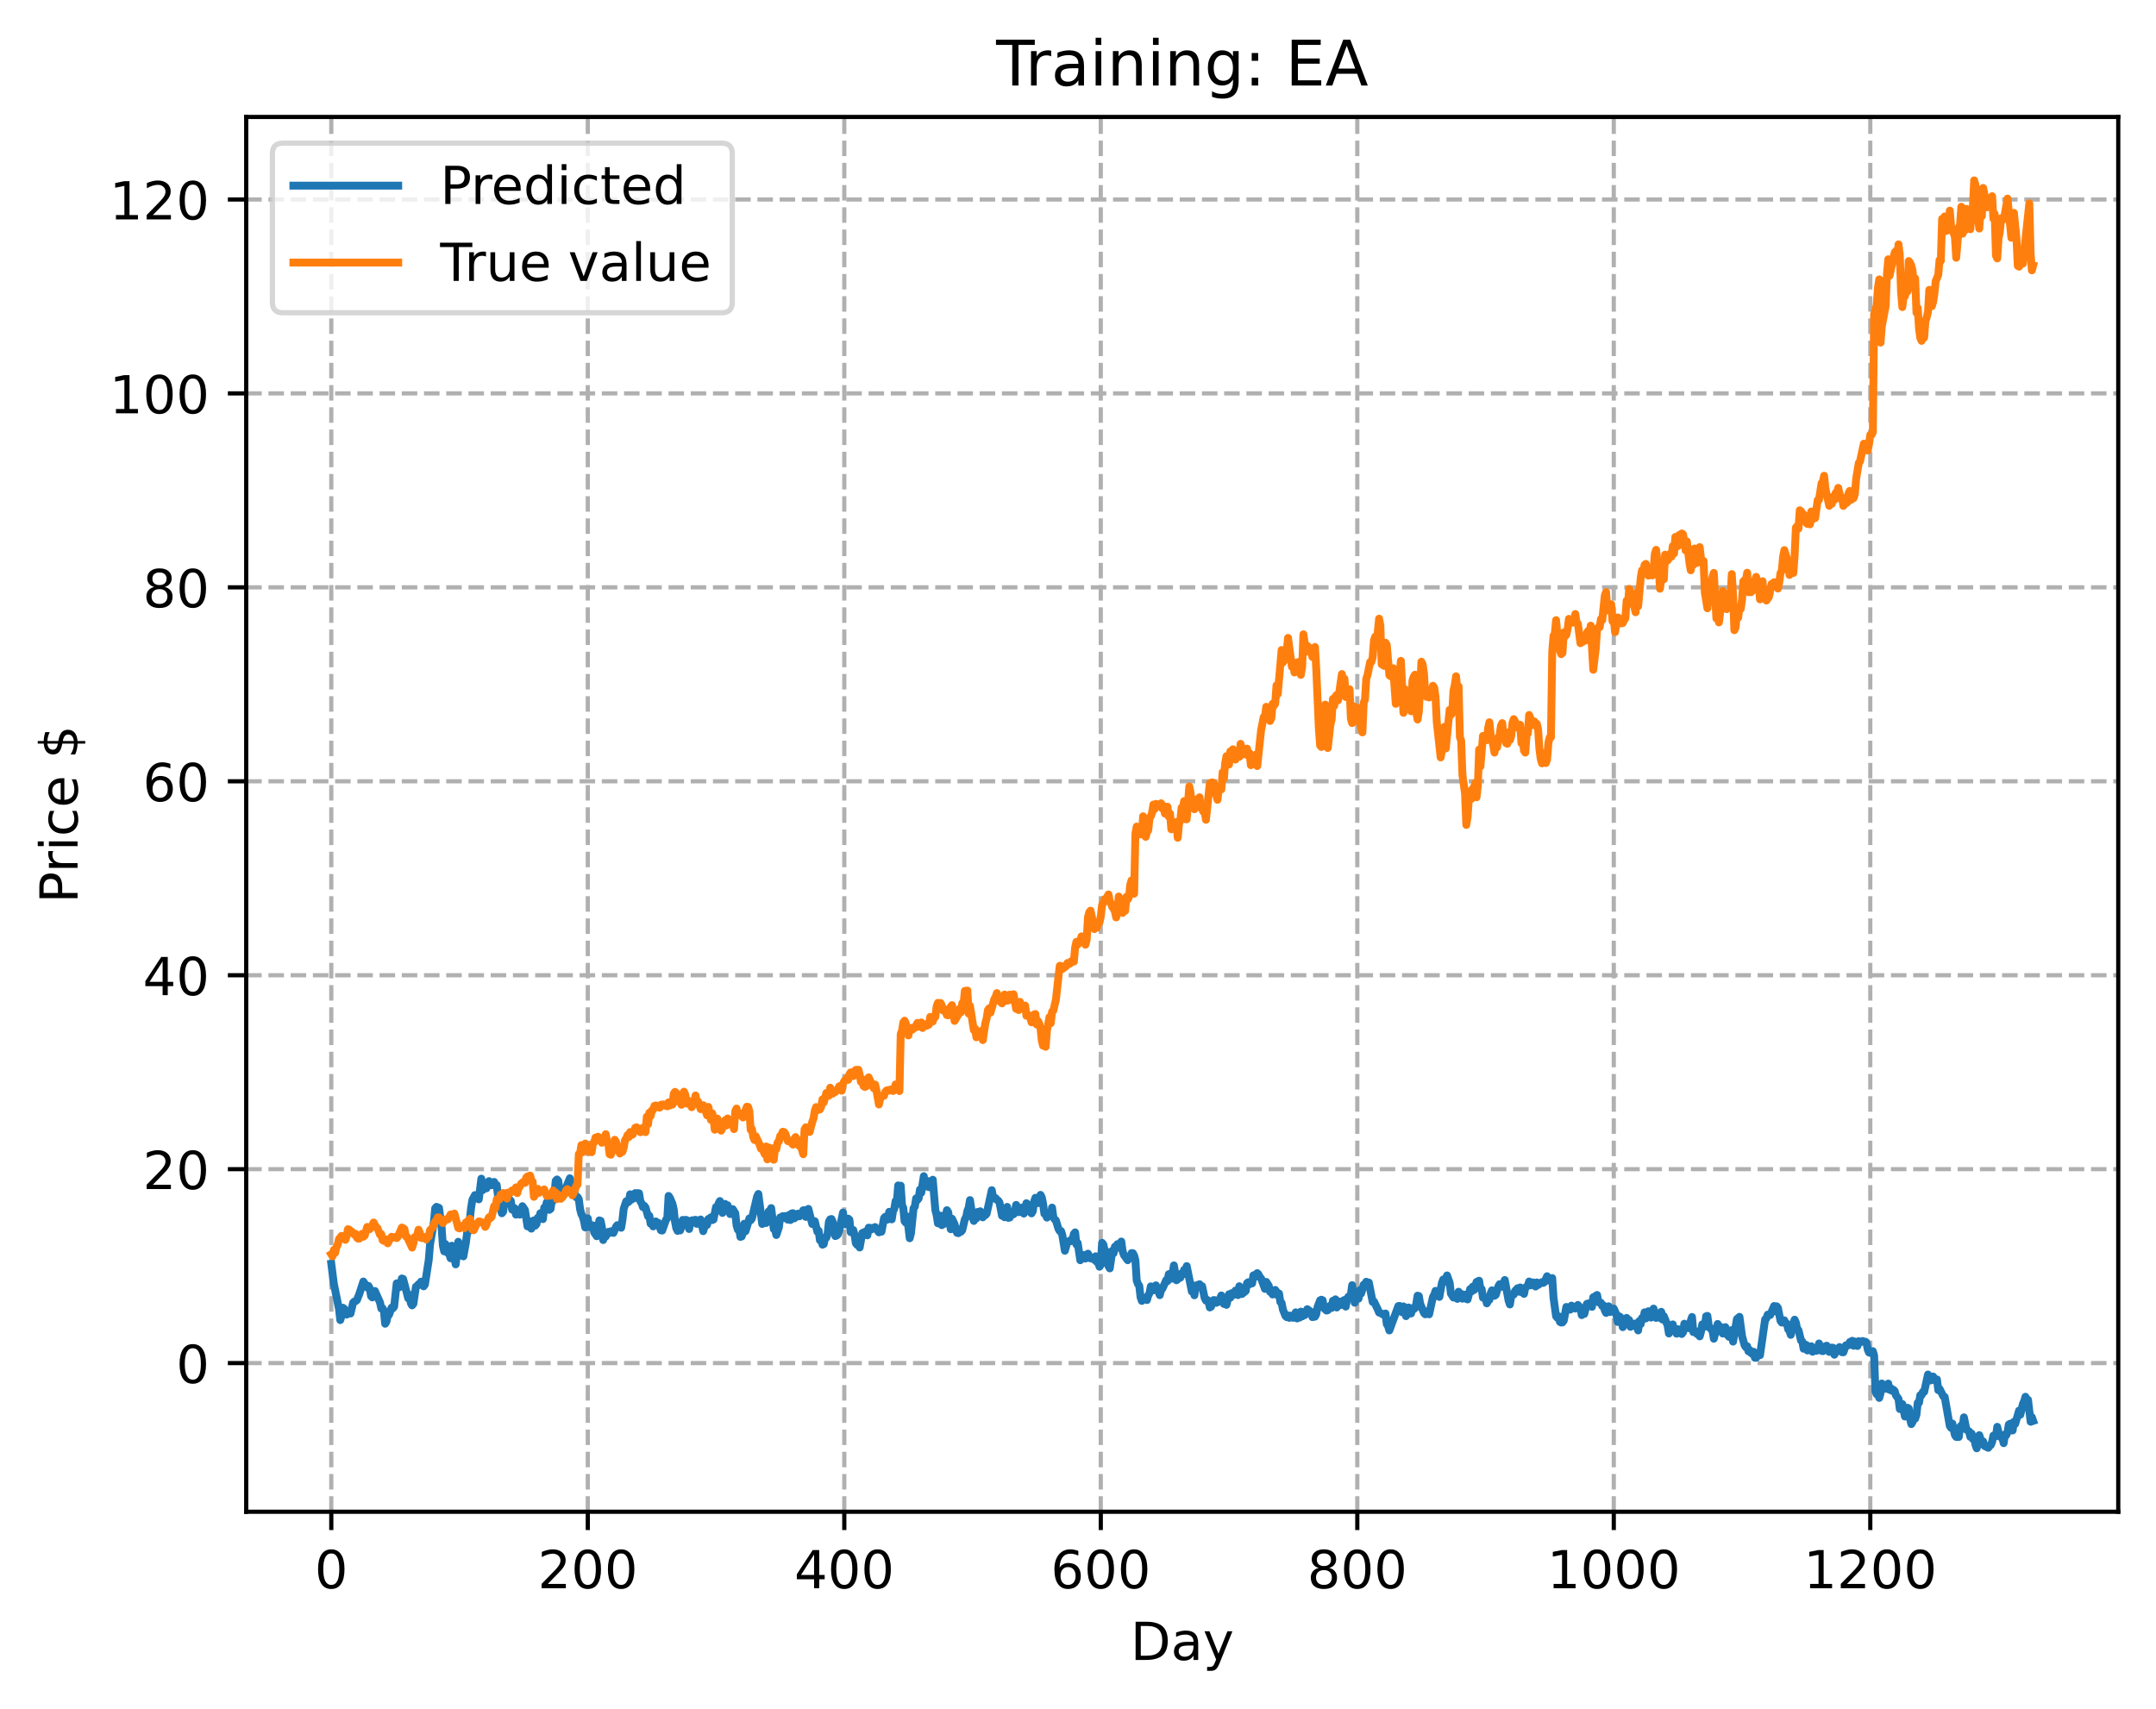 <?xml version="1.0" encoding="utf-8" standalone="no"?>
<!DOCTYPE svg PUBLIC "-//W3C//DTD SVG 1.1//EN"
  "http://www.w3.org/Graphics/SVG/1.1/DTD/svg11.dtd">
<!-- Created with matplotlib (https://matplotlib.org/) -->
<svg height="325.986pt" version="1.1" viewBox="0 0 411.286 325.986" width="411.286pt" xmlns="http://www.w3.org/2000/svg" xmlns:xlink="http://www.w3.org/1999/xlink">
 <defs>
  <style type="text/css">
*{stroke-linecap:butt;stroke-linejoin:round;}
  </style>
 </defs>
 <g id="figure_1">
  <g id="patch_1">
   <path d="M 0 325.986 
L 411.286 325.986 
L 411.286 0 
L 0 0 
z
" style="fill:#ffffff;"/>
  </g>
  <g id="axes_1">
   <g id="patch_2">
    <path d="M 46.966 288.43 
L 404.086 288.43 
L 404.086 22.318 
L 46.966 22.318 
z
" style="fill:#ffffff;"/>
   </g>
   <g id="matplotlib.axis_1">
    <g id="xtick_1">
     <g id="line2d_1">
      <path clip-path="url(#pe9044e3ded)" d="M 63.198 288.43 
L 63.198 22.318 
" style="fill:none;stroke:#b0b0b0;stroke-dasharray:2.96,1.28;stroke-dashoffset:0;stroke-width:0.8;"/>
     </g>
     <g id="line2d_2">
      <defs>
       <path d="M 0 0 
L 0 3.5 
" id="me754eefeaa" style="stroke:#000000;stroke-width:0.8;"/>
      </defs>
      <g>
       <use style="stroke:#000000;stroke-width:0.8;" x="63.198" xlink:href="#me754eefeaa" y="288.43"/>
      </g>
     </g>
     <g id="text_1">
      <!-- 0 -->
      <defs>
       <path d="M 31.781 66.406 
Q 24.172 66.406 20.328 58.906 
Q 16.5 51.422 16.5 36.375 
Q 16.5 21.391 20.328 13.891 
Q 24.172 6.391 31.781 6.391 
Q 39.453 6.391 43.281 13.891 
Q 47.125 21.391 47.125 36.375 
Q 47.125 51.422 43.281 58.906 
Q 39.453 66.406 31.781 66.406 
z
M 31.781 74.219 
Q 44.047 74.219 50.516 64.516 
Q 56.984 54.828 56.984 36.375 
Q 56.984 17.969 50.516 8.266 
Q 44.047 -1.422 31.781 -1.422 
Q 19.531 -1.422 13.062 8.266 
Q 6.594 17.969 6.594 36.375 
Q 6.594 54.828 13.062 64.516 
Q 19.531 74.219 31.781 74.219 
z
" id="DejaVuSans-48"/>
      </defs>
      <g transform="translate(60.017 303.029)scale(0.1 -0.1)">
       <use xlink:href="#DejaVuSans-48"/>
      </g>
     </g>
    </g>
    <g id="xtick_2">
     <g id="line2d_3">
      <path clip-path="url(#pe9044e3ded)" d="M 112.129 288.43 
L 112.129 22.318 
" style="fill:none;stroke:#b0b0b0;stroke-dasharray:2.96,1.28;stroke-dashoffset:0;stroke-width:0.8;"/>
     </g>
     <g id="line2d_4">
      <g>
       <use style="stroke:#000000;stroke-width:0.8;" x="112.129" xlink:href="#me754eefeaa" y="288.43"/>
      </g>
     </g>
     <g id="text_2">
      <!-- 200 -->
      <defs>
       <path d="M 19.188 8.297 
L 53.609 8.297 
L 53.609 0 
L 7.328 0 
L 7.328 8.297 
Q 12.938 14.109 22.625 23.891 
Q 32.328 33.688 34.812 36.531 
Q 39.547 41.844 41.422 45.531 
Q 43.312 49.219 43.312 52.781 
Q 43.312 58.594 39.234 62.25 
Q 35.156 65.922 28.609 65.922 
Q 23.969 65.922 18.812 64.312 
Q 13.672 62.703 7.812 59.422 
L 7.812 69.391 
Q 13.766 71.781 18.938 73 
Q 24.125 74.219 28.422 74.219 
Q 39.75 74.219 46.484 68.547 
Q 53.219 62.891 53.219 53.422 
Q 53.219 48.922 51.531 44.891 
Q 49.859 40.875 45.406 35.406 
Q 44.188 33.984 37.641 27.219 
Q 31.109 20.453 19.188 8.297 
z
" id="DejaVuSans-50"/>
      </defs>
      <g transform="translate(102.585 303.029)scale(0.1 -0.1)">
       <use xlink:href="#DejaVuSans-50"/>
       <use x="63.623" xlink:href="#DejaVuSans-48"/>
       <use x="127.246" xlink:href="#DejaVuSans-48"/>
      </g>
     </g>
    </g>
    <g id="xtick_3">
     <g id="line2d_5">
      <path clip-path="url(#pe9044e3ded)" d="M 161.06 288.43 
L 161.06 22.318 
" style="fill:none;stroke:#b0b0b0;stroke-dasharray:2.96,1.28;stroke-dashoffset:0;stroke-width:0.8;"/>
     </g>
     <g id="line2d_6">
      <g>
       <use style="stroke:#000000;stroke-width:0.8;" x="161.06" xlink:href="#me754eefeaa" y="288.43"/>
      </g>
     </g>
     <g id="text_3">
      <!-- 400 -->
      <defs>
       <path d="M 37.797 64.312 
L 12.891 25.391 
L 37.797 25.391 
z
M 35.203 72.906 
L 47.609 72.906 
L 47.609 25.391 
L 58.016 25.391 
L 58.016 17.188 
L 47.609 17.188 
L 47.609 0 
L 37.797 0 
L 37.797 17.188 
L 4.891 17.188 
L 4.891 26.703 
z
" id="DejaVuSans-52"/>
      </defs>
      <g transform="translate(151.516 303.029)scale(0.1 -0.1)">
       <use xlink:href="#DejaVuSans-52"/>
       <use x="63.623" xlink:href="#DejaVuSans-48"/>
       <use x="127.246" xlink:href="#DejaVuSans-48"/>
      </g>
     </g>
    </g>
    <g id="xtick_4">
     <g id="line2d_7">
      <path clip-path="url(#pe9044e3ded)" d="M 209.99 288.43 
L 209.99 22.318 
" style="fill:none;stroke:#b0b0b0;stroke-dasharray:2.96,1.28;stroke-dashoffset:0;stroke-width:0.8;"/>
     </g>
     <g id="line2d_8">
      <g>
       <use style="stroke:#000000;stroke-width:0.8;" x="209.99" xlink:href="#me754eefeaa" y="288.43"/>
      </g>
     </g>
     <g id="text_4">
      <!-- 600 -->
      <defs>
       <path d="M 33.016 40.375 
Q 26.375 40.375 22.484 35.828 
Q 18.609 31.297 18.609 23.391 
Q 18.609 15.531 22.484 10.953 
Q 26.375 6.391 33.016 6.391 
Q 39.656 6.391 43.531 10.953 
Q 47.406 15.531 47.406 23.391 
Q 47.406 31.297 43.531 35.828 
Q 39.656 40.375 33.016 40.375 
z
M 52.594 71.297 
L 52.594 62.312 
Q 48.875 64.062 45.094 64.984 
Q 41.312 65.922 37.594 65.922 
Q 27.828 65.922 22.672 59.328 
Q 17.531 52.734 16.797 39.406 
Q 19.672 43.656 24.016 45.922 
Q 28.375 48.188 33.594 48.188 
Q 44.578 48.188 50.953 41.516 
Q 57.328 34.859 57.328 23.391 
Q 57.328 12.156 50.688 5.359 
Q 44.047 -1.422 33.016 -1.422 
Q 20.359 -1.422 13.672 8.266 
Q 6.984 17.969 6.984 36.375 
Q 6.984 53.656 15.188 63.938 
Q 23.391 74.219 37.203 74.219 
Q 40.922 74.219 44.703 73.484 
Q 48.484 72.75 52.594 71.297 
z
" id="DejaVuSans-54"/>
      </defs>
      <g transform="translate(200.446 303.029)scale(0.1 -0.1)">
       <use xlink:href="#DejaVuSans-54"/>
       <use x="63.623" xlink:href="#DejaVuSans-48"/>
       <use x="127.246" xlink:href="#DejaVuSans-48"/>
      </g>
     </g>
    </g>
    <g id="xtick_5">
     <g id="line2d_9">
      <path clip-path="url(#pe9044e3ded)" d="M 258.921 288.43 
L 258.921 22.318 
" style="fill:none;stroke:#b0b0b0;stroke-dasharray:2.96,1.28;stroke-dashoffset:0;stroke-width:0.8;"/>
     </g>
     <g id="line2d_10">
      <g>
       <use style="stroke:#000000;stroke-width:0.8;" x="258.921" xlink:href="#me754eefeaa" y="288.43"/>
      </g>
     </g>
     <g id="text_5">
      <!-- 800 -->
      <defs>
       <path d="M 31.781 34.625 
Q 24.75 34.625 20.719 30.859 
Q 16.703 27.094 16.703 20.516 
Q 16.703 13.922 20.719 10.156 
Q 24.75 6.391 31.781 6.391 
Q 38.812 6.391 42.859 10.172 
Q 46.922 13.969 46.922 20.516 
Q 46.922 27.094 42.891 30.859 
Q 38.875 34.625 31.781 34.625 
z
M 21.922 38.812 
Q 15.578 40.375 12.031 44.719 
Q 8.5 49.078 8.5 55.328 
Q 8.5 64.062 14.719 69.141 
Q 20.953 74.219 31.781 74.219 
Q 42.672 74.219 48.875 69.141 
Q 55.078 64.062 55.078 55.328 
Q 55.078 49.078 51.531 44.719 
Q 48 40.375 41.703 38.812 
Q 48.828 37.156 52.797 32.312 
Q 56.781 27.484 56.781 20.516 
Q 56.781 9.906 50.312 4.234 
Q 43.844 -1.422 31.781 -1.422 
Q 19.734 -1.422 13.25 4.234 
Q 6.781 9.906 6.781 20.516 
Q 6.781 27.484 10.781 32.312 
Q 14.797 37.156 21.922 38.812 
z
M 18.312 54.391 
Q 18.312 48.734 21.844 45.562 
Q 25.391 42.391 31.781 42.391 
Q 38.141 42.391 41.719 45.562 
Q 45.312 48.734 45.312 54.391 
Q 45.312 60.062 41.719 63.234 
Q 38.141 66.406 31.781 66.406 
Q 25.391 66.406 21.844 63.234 
Q 18.312 60.062 18.312 54.391 
z
" id="DejaVuSans-56"/>
      </defs>
      <g transform="translate(249.377 303.029)scale(0.1 -0.1)">
       <use xlink:href="#DejaVuSans-56"/>
       <use x="63.623" xlink:href="#DejaVuSans-48"/>
       <use x="127.246" xlink:href="#DejaVuSans-48"/>
      </g>
     </g>
    </g>
    <g id="xtick_6">
     <g id="line2d_11">
      <path clip-path="url(#pe9044e3ded)" d="M 307.851 288.43 
L 307.851 22.318 
" style="fill:none;stroke:#b0b0b0;stroke-dasharray:2.96,1.28;stroke-dashoffset:0;stroke-width:0.8;"/>
     </g>
     <g id="line2d_12">
      <g>
       <use style="stroke:#000000;stroke-width:0.8;" x="307.851" xlink:href="#me754eefeaa" y="288.43"/>
      </g>
     </g>
     <g id="text_6">
      <!-- 1000 -->
      <defs>
       <path d="M 12.406 8.297 
L 28.516 8.297 
L 28.516 63.922 
L 10.984 60.406 
L 10.984 69.391 
L 28.422 72.906 
L 38.281 72.906 
L 38.281 8.297 
L 54.391 8.297 
L 54.391 0 
L 12.406 0 
z
" id="DejaVuSans-49"/>
      </defs>
      <g transform="translate(295.126 303.029)scale(0.1 -0.1)">
       <use xlink:href="#DejaVuSans-49"/>
       <use x="63.623" xlink:href="#DejaVuSans-48"/>
       <use x="127.246" xlink:href="#DejaVuSans-48"/>
       <use x="190.869" xlink:href="#DejaVuSans-48"/>
      </g>
     </g>
    </g>
    <g id="xtick_7">
     <g id="line2d_13">
      <path clip-path="url(#pe9044e3ded)" d="M 356.782 288.43 
L 356.782 22.318 
" style="fill:none;stroke:#b0b0b0;stroke-dasharray:2.96,1.28;stroke-dashoffset:0;stroke-width:0.8;"/>
     </g>
     <g id="line2d_14">
      <g>
       <use style="stroke:#000000;stroke-width:0.8;" x="356.782" xlink:href="#me754eefeaa" y="288.43"/>
      </g>
     </g>
     <g id="text_7">
      <!-- 1200 -->
      <g transform="translate(344.057 303.029)scale(0.1 -0.1)">
       <use xlink:href="#DejaVuSans-49"/>
       <use x="63.623" xlink:href="#DejaVuSans-50"/>
       <use x="127.246" xlink:href="#DejaVuSans-48"/>
       <use x="190.869" xlink:href="#DejaVuSans-48"/>
      </g>
     </g>
    </g>
    <g id="text_8">
     <!-- Day -->
     <defs>
      <path d="M 19.672 64.797 
L 19.672 8.109 
L 31.594 8.109 
Q 46.688 8.109 53.688 14.938 
Q 60.688 21.781 60.688 36.531 
Q 60.688 51.172 53.688 57.984 
Q 46.688 64.797 31.594 64.797 
z
M 9.812 72.906 
L 30.078 72.906 
Q 51.266 72.906 61.172 64.094 
Q 71.094 55.281 71.094 36.531 
Q 71.094 17.672 61.125 8.828 
Q 51.172 0 30.078 0 
L 9.812 0 
z
" id="DejaVuSans-68"/>
      <path d="M 34.281 27.484 
Q 23.391 27.484 19.188 25 
Q 14.984 22.516 14.984 16.5 
Q 14.984 11.719 18.141 8.906 
Q 21.297 6.109 26.703 6.109 
Q 34.188 6.109 38.703 11.406 
Q 43.219 16.703 43.219 25.484 
L 43.219 27.484 
z
M 52.203 31.203 
L 52.203 0 
L 43.219 0 
L 43.219 8.297 
Q 40.141 3.328 35.547 0.953 
Q 30.953 -1.422 24.312 -1.422 
Q 15.922 -1.422 10.953 3.297 
Q 6 8.016 6 15.922 
Q 6 25.141 12.172 29.828 
Q 18.359 34.516 30.609 34.516 
L 43.219 34.516 
L 43.219 35.406 
Q 43.219 41.609 39.141 45 
Q 35.062 48.391 27.688 48.391 
Q 23 48.391 18.547 47.266 
Q 14.109 46.141 10.016 43.891 
L 10.016 52.203 
Q 14.938 54.109 19.578 55.047 
Q 24.219 56 28.609 56 
Q 40.484 56 46.344 49.844 
Q 52.203 43.703 52.203 31.203 
z
" id="DejaVuSans-97"/>
      <path d="M 32.172 -5.078 
Q 28.375 -14.844 24.75 -17.812 
Q 21.141 -20.797 15.094 -20.797 
L 7.906 -20.797 
L 7.906 -13.281 
L 13.188 -13.281 
Q 16.891 -13.281 18.938 -11.516 
Q 21 -9.766 23.484 -3.219 
L 25.094 0.875 
L 2.984 54.688 
L 12.5 54.688 
L 29.594 11.922 
L 46.688 54.688 
L 56.203 54.688 
z
" id="DejaVuSans-121"/>
     </defs>
     <g transform="translate(215.652 316.707)scale(0.1 -0.1)">
      <use xlink:href="#DejaVuSans-68"/>
      <use x="77.002" xlink:href="#DejaVuSans-97"/>
      <use x="138.281" xlink:href="#DejaVuSans-121"/>
     </g>
    </g>
   </g>
   <g id="matplotlib.axis_2">
    <g id="ytick_1">
     <g id="line2d_15">
      <path clip-path="url(#pe9044e3ded)" d="M 46.966 260.072 
L 404.086 260.072 
" style="fill:none;stroke:#b0b0b0;stroke-dasharray:2.96,1.28;stroke-dashoffset:0;stroke-width:0.8;"/>
     </g>
     <g id="line2d_16">
      <defs>
       <path d="M 0 0 
L -3.5 0 
" id="ma4cf9eb20b" style="stroke:#000000;stroke-width:0.8;"/>
      </defs>
      <g>
       <use style="stroke:#000000;stroke-width:0.8;" x="46.966" xlink:href="#ma4cf9eb20b" y="260.072"/>
      </g>
     </g>
     <g id="text_9">
      <!-- 0 -->
      <g transform="translate(33.603 263.872)scale(0.1 -0.1)">
       <use xlink:href="#DejaVuSans-48"/>
      </g>
     </g>
    </g>
    <g id="ytick_2">
     <g id="line2d_17">
      <path clip-path="url(#pe9044e3ded)" d="M 46.966 223.07 
L 404.086 223.07 
" style="fill:none;stroke:#b0b0b0;stroke-dasharray:2.96,1.28;stroke-dashoffset:0;stroke-width:0.8;"/>
     </g>
     <g id="line2d_18">
      <g>
       <use style="stroke:#000000;stroke-width:0.8;" x="46.966" xlink:href="#ma4cf9eb20b" y="223.07"/>
      </g>
     </g>
     <g id="text_10">
      <!-- 20 -->
      <g transform="translate(27.241 226.869)scale(0.1 -0.1)">
       <use xlink:href="#DejaVuSans-50"/>
       <use x="63.623" xlink:href="#DejaVuSans-48"/>
      </g>
     </g>
    </g>
    <g id="ytick_3">
     <g id="line2d_19">
      <path clip-path="url(#pe9044e3ded)" d="M 46.966 186.068 
L 404.086 186.068 
" style="fill:none;stroke:#b0b0b0;stroke-dasharray:2.96,1.28;stroke-dashoffset:0;stroke-width:0.8;"/>
     </g>
     <g id="line2d_20">
      <g>
       <use style="stroke:#000000;stroke-width:0.8;" x="46.966" xlink:href="#ma4cf9eb20b" y="186.068"/>
      </g>
     </g>
     <g id="text_11">
      <!-- 40 -->
      <g transform="translate(27.241 189.867)scale(0.1 -0.1)">
       <use xlink:href="#DejaVuSans-52"/>
       <use x="63.623" xlink:href="#DejaVuSans-48"/>
      </g>
     </g>
    </g>
    <g id="ytick_4">
     <g id="line2d_21">
      <path clip-path="url(#pe9044e3ded)" d="M 46.966 149.066 
L 404.086 149.066 
" style="fill:none;stroke:#b0b0b0;stroke-dasharray:2.96,1.28;stroke-dashoffset:0;stroke-width:0.8;"/>
     </g>
     <g id="line2d_22">
      <g>
       <use style="stroke:#000000;stroke-width:0.8;" x="46.966" xlink:href="#ma4cf9eb20b" y="149.066"/>
      </g>
     </g>
     <g id="text_12">
      <!-- 60 -->
      <g transform="translate(27.241 152.865)scale(0.1 -0.1)">
       <use xlink:href="#DejaVuSans-54"/>
       <use x="63.623" xlink:href="#DejaVuSans-48"/>
      </g>
     </g>
    </g>
    <g id="ytick_5">
     <g id="line2d_23">
      <path clip-path="url(#pe9044e3ded)" d="M 46.966 112.063 
L 404.086 112.063 
" style="fill:none;stroke:#b0b0b0;stroke-dasharray:2.96,1.28;stroke-dashoffset:0;stroke-width:0.8;"/>
     </g>
     <g id="line2d_24">
      <g>
       <use style="stroke:#000000;stroke-width:0.8;" x="46.966" xlink:href="#ma4cf9eb20b" y="112.063"/>
      </g>
     </g>
     <g id="text_13">
      <!-- 80 -->
      <g transform="translate(27.241 115.863)scale(0.1 -0.1)">
       <use xlink:href="#DejaVuSans-56"/>
       <use x="63.623" xlink:href="#DejaVuSans-48"/>
      </g>
     </g>
    </g>
    <g id="ytick_6">
     <g id="line2d_25">
      <path clip-path="url(#pe9044e3ded)" d="M 46.966 75.061 
L 404.086 75.061 
" style="fill:none;stroke:#b0b0b0;stroke-dasharray:2.96,1.28;stroke-dashoffset:0;stroke-width:0.8;"/>
     </g>
     <g id="line2d_26">
      <g>
       <use style="stroke:#000000;stroke-width:0.8;" x="46.966" xlink:href="#ma4cf9eb20b" y="75.061"/>
      </g>
     </g>
     <g id="text_14">
      <!-- 100 -->
      <g transform="translate(20.878 78.86)scale(0.1 -0.1)">
       <use xlink:href="#DejaVuSans-49"/>
       <use x="63.623" xlink:href="#DejaVuSans-48"/>
       <use x="127.246" xlink:href="#DejaVuSans-48"/>
      </g>
     </g>
    </g>
    <g id="ytick_7">
     <g id="line2d_27">
      <path clip-path="url(#pe9044e3ded)" d="M 46.966 38.059 
L 404.086 38.059 
" style="fill:none;stroke:#b0b0b0;stroke-dasharray:2.96,1.28;stroke-dashoffset:0;stroke-width:0.8;"/>
     </g>
     <g id="line2d_28">
      <g>
       <use style="stroke:#000000;stroke-width:0.8;" x="46.966" xlink:href="#ma4cf9eb20b" y="38.059"/>
      </g>
     </g>
     <g id="text_15">
      <!-- 120 -->
      <g transform="translate(20.878 41.858)scale(0.1 -0.1)">
       <use xlink:href="#DejaVuSans-49"/>
       <use x="63.623" xlink:href="#DejaVuSans-50"/>
       <use x="127.246" xlink:href="#DejaVuSans-48"/>
      </g>
     </g>
    </g>
    <g id="text_16">
     <!-- Price $ -->
     <defs>
      <path d="M 19.672 64.797 
L 19.672 37.406 
L 32.078 37.406 
Q 38.969 37.406 42.719 40.969 
Q 46.484 44.531 46.484 51.125 
Q 46.484 57.672 42.719 61.234 
Q 38.969 64.797 32.078 64.797 
z
M 9.812 72.906 
L 32.078 72.906 
Q 44.344 72.906 50.609 67.359 
Q 56.891 61.812 56.891 51.125 
Q 56.891 40.328 50.609 34.812 
Q 44.344 29.297 32.078 29.297 
L 19.672 29.297 
L 19.672 0 
L 9.812 0 
z
" id="DejaVuSans-80"/>
      <path d="M 41.109 46.297 
Q 39.594 47.172 37.812 47.578 
Q 36.031 48 33.891 48 
Q 26.266 48 22.188 43.047 
Q 18.109 38.094 18.109 28.812 
L 18.109 0 
L 9.078 0 
L 9.078 54.688 
L 18.109 54.688 
L 18.109 46.188 
Q 20.953 51.172 25.484 53.578 
Q 30.031 56 36.531 56 
Q 37.453 56 38.578 55.875 
Q 39.703 55.766 41.062 55.516 
z
" id="DejaVuSans-114"/>
      <path d="M 9.422 54.688 
L 18.406 54.688 
L 18.406 0 
L 9.422 0 
z
M 9.422 75.984 
L 18.406 75.984 
L 18.406 64.594 
L 9.422 64.594 
z
" id="DejaVuSans-105"/>
      <path d="M 48.781 52.594 
L 48.781 44.188 
Q 44.969 46.297 41.141 47.344 
Q 37.312 48.391 33.406 48.391 
Q 24.656 48.391 19.812 42.844 
Q 14.984 37.312 14.984 27.297 
Q 14.984 17.281 19.812 11.734 
Q 24.656 6.203 33.406 6.203 
Q 37.312 6.203 41.141 7.25 
Q 44.969 8.297 48.781 10.406 
L 48.781 2.094 
Q 45.016 0.344 40.984 -0.531 
Q 36.969 -1.422 32.422 -1.422 
Q 20.062 -1.422 12.781 6.344 
Q 5.516 14.109 5.516 27.297 
Q 5.516 40.672 12.859 48.328 
Q 20.219 56 33.016 56 
Q 37.156 56 41.109 55.141 
Q 45.062 54.297 48.781 52.594 
z
" id="DejaVuSans-99"/>
      <path d="M 56.203 29.594 
L 56.203 25.203 
L 14.891 25.203 
Q 15.484 15.922 20.484 11.062 
Q 25.484 6.203 34.422 6.203 
Q 39.594 6.203 44.453 7.469 
Q 49.312 8.734 54.109 11.281 
L 54.109 2.781 
Q 49.266 0.734 44.188 -0.344 
Q 39.109 -1.422 33.891 -1.422 
Q 20.797 -1.422 13.156 6.188 
Q 5.516 13.812 5.516 26.812 
Q 5.516 40.234 12.766 48.109 
Q 20.016 56 32.328 56 
Q 43.359 56 49.781 48.891 
Q 56.203 41.797 56.203 29.594 
z
M 47.219 32.234 
Q 47.125 39.594 43.094 43.984 
Q 39.062 48.391 32.422 48.391 
Q 24.906 48.391 20.391 44.141 
Q 15.875 39.891 15.188 32.172 
z
" id="DejaVuSans-101"/>
      <path id="DejaVuSans-32"/>
      <path d="M 33.797 -14.703 
L 28.906 -14.703 
L 28.859 0 
Q 23.734 0.094 18.609 1.188 
Q 13.484 2.297 8.297 4.5 
L 8.297 13.281 
Q 13.281 10.156 18.375 8.562 
Q 23.484 6.984 28.906 6.938 
L 28.906 29.203 
Q 18.109 30.953 13.203 35.156 
Q 8.297 39.359 8.297 46.688 
Q 8.297 54.641 13.625 59.219 
Q 18.953 63.812 28.906 64.5 
L 28.906 75.984 
L 33.797 75.984 
L 33.797 64.656 
Q 38.328 64.453 42.578 63.688 
Q 46.828 62.938 50.875 61.625 
L 50.875 53.078 
Q 46.828 55.125 42.547 56.25 
Q 38.281 57.375 33.797 57.562 
L 33.797 36.719 
Q 44.875 35.016 50.094 30.609 
Q 55.328 26.219 55.328 18.609 
Q 55.328 10.359 49.781 5.594 
Q 44.234 0.828 33.797 0.094 
z
M 28.906 37.594 
L 28.906 57.625 
Q 23.25 56.984 20.266 54.391 
Q 17.281 51.812 17.281 47.516 
Q 17.281 43.312 20.031 40.969 
Q 22.797 38.625 28.906 37.594 
z
M 33.797 28.219 
L 33.797 7.078 
Q 39.984 7.906 43.141 10.594 
Q 46.297 13.281 46.297 17.672 
Q 46.297 21.969 43.281 24.5 
Q 40.281 27.047 33.797 28.219 
z
" id="DejaVuSans-36"/>
     </defs>
     <g transform="translate(14.798 172.342)rotate(-90)scale(0.1 -0.1)">
      <use xlink:href="#DejaVuSans-80"/>
      <use x="58.553" xlink:href="#DejaVuSans-114"/>
      <use x="99.666" xlink:href="#DejaVuSans-105"/>
      <use x="127.449" xlink:href="#DejaVuSans-99"/>
      <use x="182.43" xlink:href="#DejaVuSans-101"/>
      <use x="243.953" xlink:href="#DejaVuSans-32"/>
      <use x="275.74" xlink:href="#DejaVuSans-36"/>
     </g>
    </g>
   </g>
   <g id="line2d_29">
    <path clip-path="url(#pe9044e3ded)" d="M 63.198 241.121 
L 63.688 244.955 
L 64.666 249.722 
L 64.911 251.866 
L 65.156 251.056 
L 65.4 249.506 
L 65.645 249.668 
L 65.89 250.571 
L 66.134 250.815 
L 66.379 250.399 
L 66.623 250.257 
L 66.868 250.612 
L 67.357 248.551 
L 67.602 248.314 
L 67.847 248.252 
L 68.091 248.042 
L 68.581 246.771 
L 69.315 244.505 
L 70.049 245.653 
L 70.293 245.339 
L 70.538 245.808 
L 70.783 247.299 
L 71.027 247.538 
L 71.272 247.129 
L 71.517 246.314 
L 72.495 248.512 
L 72.74 249.661 
L 72.984 249.617 
L 73.229 250.067 
L 73.474 252.566 
L 73.718 252.177 
L 73.963 251.057 
L 74.208 250.868 
L 74.697 249.484 
L 74.942 249.628 
L 75.186 249.297 
L 75.676 244.85 
L 75.92 245.034 
L 76.165 245.608 
L 76.41 244.982 
L 76.654 243.926 
L 76.899 244.015 
L 77.878 247.724 
L 78.122 247.034 
L 78.367 248.647 
L 78.611 249.06 
L 78.856 248.769 
L 79.345 245.493 
L 79.59 245.367 
L 79.835 245.019 
L 80.079 245.095 
L 80.324 244.531 
L 80.569 244.682 
L 80.813 245.426 
L 81.058 245.085 
L 81.792 240.378 
L 82.037 237.413 
L 82.771 233.155 
L 83.015 230.543 
L 83.26 230.258 
L 83.749 230.457 
L 84.239 234.191 
L 84.483 237.632 
L 84.728 238.741 
L 84.972 237.35 
L 85.217 238.902 
L 85.706 239.261 
L 85.951 240.068 
L 86.196 237.675 
L 86.93 241.233 
L 87.419 236.92 
L 87.664 239.562 
L 87.908 239.551 
L 88.153 238.623 
L 88.398 239.708 
L 88.887 237.001 
L 89.132 235.028 
L 89.376 234.955 
L 89.866 230.437 
L 90.11 228.925 
L 90.599 228.016 
L 90.844 228.314 
L 91.089 228.352 
L 91.333 228.832 
L 91.823 224.88 
L 92.067 227.085 
L 92.312 226.814 
L 92.557 226.025 
L 92.801 226.724 
L 93.046 225.689 
L 93.291 225.349 
L 93.535 225.587 
L 93.78 226.145 
L 94.025 225.643 
L 94.269 225.507 
L 94.514 226.141 
L 94.759 226.093 
L 95.003 228.223 
L 95.248 229.13 
L 95.493 230.672 
L 95.737 231.485 
L 95.982 231.187 
L 96.471 227.717 
L 96.716 228.563 
L 96.96 228.632 
L 97.45 229.122 
L 97.694 230.793 
L 97.939 230.55 
L 98.184 230.526 
L 98.428 231.744 
L 98.673 230.893 
L 98.918 230.841 
L 99.162 231.746 
L 99.407 231.467 
L 99.652 230.13 
L 100.141 230.863 
L 100.63 233.987 
L 100.875 232.985 
L 101.12 233.07 
L 101.364 234.422 
L 101.609 232.987 
L 101.854 232.845 
L 102.098 233.848 
L 102.343 233.554 
L 102.587 232.346 
L 102.832 232.484 
L 103.077 231.478 
L 103.321 232.503 
L 103.566 232.602 
L 103.811 230.408 
L 104.055 230.622 
L 104.3 229.384 
L 104.545 229.467 
L 104.789 230.833 
L 105.034 230.644 
L 105.279 228.972 
L 105.523 229.085 
L 105.768 227.681 
L 106.013 225.284 
L 106.257 225.034 
L 106.502 225.306 
L 106.747 227.512 
L 106.991 227.032 
L 107.236 228.43 
L 108.704 224.811 
L 108.948 225.513 
L 109.193 225.785 
L 109.682 227.958 
L 109.927 228.439 
L 110.172 228.39 
L 110.416 228.812 
L 110.661 230.71 
L 110.906 231.641 
L 111.15 232.101 
L 111.395 232.912 
L 111.64 234.192 
L 111.884 232.451 
L 112.129 232.45 
L 112.374 234.11 
L 112.618 233.763 
L 113.108 233.791 
L 113.352 235.148 
L 113.842 235.868 
L 114.331 232.843 
L 114.575 232.927 
L 114.82 234.105 
L 115.065 236.591 
L 115.309 235.655 
L 115.554 235.926 
L 116.043 235.029 
L 116.288 235.239 
L 116.533 234.916 
L 117.022 235.235 
L 117.511 234.065 
L 117.756 233.753 
L 118.245 233.885 
L 118.49 234.256 
L 118.735 232.8 
L 118.979 230.638 
L 119.469 229.187 
L 119.713 229.443 
L 119.958 229.266 
L 120.203 227.864 
L 120.447 228.896 
L 120.692 228.235 
L 120.936 228.657 
L 121.181 227.634 
L 121.426 228.256 
L 121.67 227.639 
L 121.915 227.681 
L 122.16 229.22 
L 122.404 229.586 
L 122.649 230.311 
L 122.894 230.047 
L 123.138 230.365 
L 123.628 232.076 
L 123.872 231.968 
L 124.117 233.479 
L 124.362 233.075 
L 124.606 233.996 
L 124.851 233.228 
L 125.096 233.041 
L 125.34 233.339 
L 125.585 233.31 
L 126.074 234.732 
L 126.319 234.786 
L 127.053 232.714 
L 127.297 232.419 
L 127.542 228.177 
L 127.787 228.535 
L 128.276 229.663 
L 128.521 230.726 
L 128.765 233.073 
L 129.01 234.326 
L 129.255 234.845 
L 129.499 234.484 
L 129.744 234.766 
L 129.989 234.089 
L 130.233 232.752 
L 130.478 233.497 
L 130.723 232.743 
L 130.967 232.77 
L 131.212 233.18 
L 131.457 234.492 
L 131.701 233.297 
L 131.946 232.864 
L 132.191 232.8 
L 132.435 233.218 
L 132.68 232.731 
L 132.924 233.506 
L 133.169 232.854 
L 133.414 233.437 
L 133.658 232.673 
L 134.148 234.899 
L 134.637 233.198 
L 134.882 233.71 
L 135.126 232.575 
L 135.371 232.478 
L 135.616 232.254 
L 135.86 232.793 
L 136.105 232.679 
L 136.594 230.286 
L 136.839 230.583 
L 137.084 229.59 
L 137.328 229.154 
L 137.573 230.006 
L 137.818 231.419 
L 138.062 230.904 
L 138.307 229.696 
L 138.551 230.41 
L 138.796 229.954 
L 139.285 231.64 
L 139.775 230.689 
L 140.264 231.471 
L 140.509 233.804 
L 140.753 234.62 
L 140.998 234.391 
L 141.243 235.995 
L 141.487 235.919 
L 141.732 235.247 
L 141.977 233.479 
L 142.221 234.905 
L 142.711 233.323 
L 142.955 232.466 
L 143.2 232.82 
L 143.445 232.467 
L 144.423 228.3 
L 144.668 227.803 
L 145.402 233.529 
L 145.646 233.33 
L 145.891 232.712 
L 146.136 233.349 
L 146.38 232.527 
L 146.625 231.124 
L 146.87 231.115 
L 147.114 230.495 
L 147.604 234.495 
L 147.848 234.503 
L 148.093 235.636 
L 148.582 234.171 
L 148.827 232.276 
L 149.072 232.502 
L 149.316 232.033 
L 149.561 232.185 
L 149.806 232.008 
L 150.05 232.536 
L 150.295 232.711 
L 150.539 231.803 
L 150.784 232.771 
L 151.029 231.513 
L 151.273 231.472 
L 151.518 232.455 
L 152.007 232.07 
L 152.252 231.55 
L 152.497 232.064 
L 152.741 231.746 
L 152.986 231.628 
L 153.231 230.91 
L 153.475 230.908 
L 153.72 232.178 
L 153.965 231.645 
L 154.209 230.652 
L 154.943 233.538 
L 155.188 233.013 
L 155.433 233.004 
L 155.922 234.996 
L 156.166 234.822 
L 156.411 236.64 
L 156.656 236.089 
L 156.9 237.48 
L 157.145 237.364 
L 157.39 236.133 
L 157.634 236.15 
L 157.879 235.414 
L 158.124 233.082 
L 158.368 232.642 
L 158.613 232.58 
L 158.858 233.111 
L 159.347 235.839 
L 159.592 235.743 
L 159.836 235.522 
L 160.081 234.85 
L 160.815 231.344 
L 161.06 233.374 
L 161.304 233.605 
L 161.549 233.323 
L 161.794 232.504 
L 162.038 232.712 
L 162.283 235.089 
L 162.772 234.68 
L 163.017 235.631 
L 163.261 237.206 
L 163.506 237.514 
L 163.751 236.626 
L 163.995 238.014 
L 164.485 235.259 
L 164.974 235.054 
L 165.219 234.916 
L 165.463 235.698 
L 165.708 234.23 
L 165.953 234.259 
L 166.197 234.58 
L 166.442 234.279 
L 166.687 234.414 
L 166.931 234.114 
L 167.665 235.126 
L 167.91 234.412 
L 168.154 234.999 
L 168.644 232.392 
L 168.888 232.145 
L 169.133 232.737 
L 169.378 232.651 
L 169.622 231.211 
L 169.867 231.25 
L 170.112 232.647 
L 170.356 231.075 
L 170.601 230.625 
L 170.846 229.156 
L 171.09 229.29 
L 171.335 226.17 
L 171.58 226.556 
L 171.824 226.222 
L 172.069 229.923 
L 172.314 230.47 
L 172.558 232.988 
L 172.803 233.292 
L 173.048 232.09 
L 173.537 236.249 
L 173.782 235.283 
L 174.271 230.54 
L 174.515 230.21 
L 174.76 228.645 
L 175.005 228.96 
L 175.249 228.638 
L 175.494 226.959 
L 175.739 227.569 
L 176.228 224.411 
L 176.473 226.374 
L 176.962 225.327 
L 177.207 226.506 
L 177.451 225.599 
L 177.696 226.107 
L 177.941 225.088 
L 178.43 230.888 
L 178.675 231.818 
L 178.919 233.403 
L 179.164 232.399 
L 179.409 231.928 
L 179.653 233.751 
L 180.142 233.467 
L 180.632 230.893 
L 180.876 231.261 
L 181.366 234.528 
L 181.61 232.531 
L 182.1 233.567 
L 182.344 234.742 
L 182.589 235.233 
L 182.834 235.283 
L 183.078 234.582 
L 183.323 235.003 
L 183.568 234.69 
L 184.057 232.608 
L 184.302 232.256 
L 184.546 231.02 
L 184.791 230.402 
L 185.036 228.966 
L 185.525 232.156 
L 185.77 232.948 
L 186.014 232.538 
L 186.259 232.459 
L 186.503 231.228 
L 186.748 231.265 
L 186.993 231.102 
L 187.237 231.501 
L 187.482 232.259 
L 187.727 231.764 
L 187.971 231.847 
L 188.216 231.566 
L 188.705 229.333 
L 189.195 227.078 
L 189.439 228.383 
L 189.684 228.634 
L 189.929 228.598 
L 190.173 228.929 
L 190.418 229.063 
L 190.663 229.432 
L 191.152 231.96 
L 191.397 231.704 
L 191.641 232.245 
L 191.886 231.815 
L 192.13 230.265 
L 192.375 232.362 
L 192.62 232.306 
L 192.864 231.763 
L 193.354 231.672 
L 193.598 231.046 
L 193.843 229.888 
L 194.088 230.259 
L 194.332 231.278 
L 194.577 230.635 
L 194.822 230.762 
L 195.066 230.363 
L 195.311 231.546 
L 195.556 231.149 
L 195.8 229.563 
L 196.045 229.79 
L 196.29 230.753 
L 196.779 231.505 
L 197.024 231.098 
L 197.268 229.263 
L 197.513 228.529 
L 197.758 228.767 
L 198.002 229.542 
L 198.247 229.518 
L 198.491 227.973 
L 198.736 228.452 
L 198.981 229.659 
L 199.225 231.575 
L 199.47 231.69 
L 199.715 232.317 
L 199.959 231.952 
L 200.204 231.807 
L 200.449 232.02 
L 200.693 230.4 
L 200.938 232.209 
L 201.183 232.647 
L 201.427 232.848 
L 201.917 234.461 
L 202.161 234.873 
L 202.406 234.867 
L 202.651 235.655 
L 203.14 238.635 
L 203.629 236.898 
L 203.874 236.93 
L 204.118 236.668 
L 204.363 236.798 
L 204.608 236.515 
L 204.852 235.425 
L 205.097 235.128 
L 205.342 237.445 
L 205.586 237.168 
L 206.076 240.442 
L 206.32 239.783 
L 206.565 239.821 
L 206.81 239.44 
L 207.054 240.13 
L 207.299 240 
L 207.544 239.19 
L 208.033 240.096 
L 208.522 240.014 
L 208.767 240.387 
L 209.012 239.688 
L 209.256 240.789 
L 209.501 240.782 
L 209.746 241.687 
L 209.99 241.33 
L 210.235 237.124 
L 210.479 237.441 
L 210.724 238.551 
L 210.969 238.717 
L 211.213 239.324 
L 211.458 241.581 
L 211.703 242 
L 212.192 238.632 
L 212.437 239.098 
L 212.681 237.861 
L 212.926 238.167 
L 213.171 237.373 
L 213.66 237.509 
L 213.905 236.875 
L 214.149 238.709 
L 214.394 239.428 
L 215.128 240.447 
L 215.373 239.714 
L 215.617 240.021 
L 215.862 239.081 
L 216.106 239.096 
L 216.351 239.546 
L 216.596 240.476 
L 216.84 244.309 
L 217.085 244.992 
L 217.33 245.325 
L 217.574 247.502 
L 217.819 248.205 
L 218.064 247.717 
L 218.308 247.7 
L 218.553 247.559 
L 218.798 248.044 
L 219.042 247.155 
L 219.287 246.725 
L 219.532 245.431 
L 220.021 246.179 
L 220.266 245.42 
L 220.51 245.234 
L 220.755 246.263 
L 221 246.472 
L 221.244 247.11 
L 221.489 246.137 
L 221.734 245.885 
L 222.223 244.815 
L 222.467 244.237 
L 222.712 244.428 
L 222.957 243.109 
L 223.201 243.024 
L 223.446 243.976 
L 223.691 243.053 
L 223.935 241.429 
L 224.425 244.269 
L 224.669 244.086 
L 224.914 243.708 
L 225.159 243.782 
L 225.403 242.953 
L 225.648 243.138 
L 225.893 242.263 
L 226.137 243.077 
L 226.382 241.562 
L 227.361 246.424 
L 227.605 245.232 
L 227.85 247.138 
L 228.094 245.325 
L 228.828 245.02 
L 229.073 245.553 
L 229.318 245.387 
L 229.807 247.666 
L 230.052 248.154 
L 230.296 248.006 
L 230.541 248.258 
L 230.786 249.456 
L 231.03 249.31 
L 231.275 248.343 
L 231.52 248.039 
L 231.764 248.069 
L 232.009 248.572 
L 232.254 248.471 
L 232.743 247.74 
L 232.988 247.166 
L 233.232 248.312 
L 233.477 248.786 
L 233.722 248.394 
L 233.966 248.965 
L 234.455 246.93 
L 234.7 247.595 
L 234.945 246.732 
L 235.189 247.113 
L 235.434 247.013 
L 235.679 246.234 
L 235.923 246.424 
L 236.168 247.099 
L 236.413 245.402 
L 236.902 246.897 
L 237.636 246.312 
L 237.881 244.826 
L 238.125 244.641 
L 238.37 245.036 
L 238.615 244.868 
L 238.859 244.864 
L 239.104 243.327 
L 239.349 243.683 
L 239.593 243.115 
L 239.838 242.91 
L 240.082 243.133 
L 240.327 243.687 
L 240.572 243.909 
L 241.306 245.911 
L 241.55 244.575 
L 242.04 245.322 
L 242.284 246.483 
L 242.529 246.297 
L 242.774 246.984 
L 243.263 246.11 
L 243.508 246.444 
L 243.752 247.154 
L 243.997 246.796 
L 244.242 248.424 
L 244.486 248.588 
L 244.731 249.847 
L 245.22 251.083 
L 245.465 251.305 
L 245.709 250.979 
L 245.954 251.442 
L 246.199 251.013 
L 246.688 251.43 
L 246.933 251.226 
L 247.177 250.385 
L 247.422 251.557 
L 247.667 251.386 
L 247.911 251.4 
L 248.156 250.253 
L 248.401 251.157 
L 248.645 250.328 
L 248.89 250.93 
L 249.379 249.786 
L 250.113 250.301 
L 250.358 251.3 
L 250.847 251.209 
L 251.092 250.754 
L 251.337 249.375 
L 251.826 248.094 
L 252.07 247.98 
L 252.315 248.087 
L 252.56 249.572 
L 253.049 250.048 
L 253.294 249.984 
L 253.538 249.332 
L 253.783 249.102 
L 254.028 249.553 
L 254.272 248.173 
L 254.517 248.236 
L 254.762 247.903 
L 255.006 249.466 
L 255.496 248.33 
L 255.74 248.992 
L 256.23 248.163 
L 256.474 248.024 
L 256.719 249.291 
L 256.964 247.964 
L 257.208 247.421 
L 257.453 247.258 
L 257.697 246.95 
L 257.942 245.2 
L 258.431 248.557 
L 258.676 246.984 
L 258.921 246.973 
L 259.165 247.777 
L 259.41 246.167 
L 259.655 246.799 
L 260.144 245.099 
L 260.389 245.386 
L 260.633 244.552 
L 260.878 244.749 
L 261.123 244.695 
L 261.857 248.405 
L 262.101 248.313 
L 262.835 249.847 
L 263.08 250.434 
L 263.325 250.496 
L 264.058 250.929 
L 264.303 250.607 
L 264.548 252.648 
L 264.792 253.01 
L 265.037 253.84 
L 266.75 249.187 
L 266.994 249.163 
L 267.239 250.196 
L 267.484 250.377 
L 267.728 249.254 
L 267.973 249.757 
L 268.218 251.115 
L 268.462 249.808 
L 268.707 249.456 
L 268.952 250.613 
L 269.196 250.595 
L 269.441 249.6 
L 269.685 249.788 
L 269.93 249.576 
L 270.175 248.726 
L 270.419 247.204 
L 270.664 247.278 
L 270.909 248.719 
L 271.643 250.508 
L 271.887 250.76 
L 272.132 250.235 
L 272.377 250.411 
L 272.621 250.766 
L 273.355 247.446 
L 273.6 247.042 
L 273.845 246.286 
L 274.089 247.251 
L 274.334 246.273 
L 274.579 247.445 
L 275.068 244.743 
L 275.313 244.116 
L 275.557 244.585 
L 276.046 243.344 
L 276.536 244.719 
L 276.78 246.793 
L 277.27 247.565 
L 277.514 247.451 
L 277.759 247.514 
L 278.004 247.82 
L 278.248 246.449 
L 278.493 247.185 
L 278.738 246.851 
L 278.982 247.785 
L 279.227 247.173 
L 279.472 247.012 
L 279.716 247.807 
L 279.961 247.921 
L 280.45 245.945 
L 280.695 246.415 
L 280.94 245.491 
L 281.184 246.134 
L 281.673 244.584 
L 282.163 244.351 
L 282.407 245.922 
L 282.652 245.962 
L 282.897 247.598 
L 283.141 247.504 
L 283.386 247.57 
L 283.631 248.675 
L 283.875 248.21 
L 284.12 248.005 
L 284.365 246.754 
L 284.609 246.187 
L 284.854 247.225 
L 285.099 247.231 
L 285.343 247.037 
L 285.833 245.418 
L 286.077 245.017 
L 286.322 245.156 
L 286.567 245.513 
L 287.056 244.216 
L 287.79 248.18 
L 288.034 248.891 
L 288.279 247.397 
L 288.524 247.048 
L 288.768 246.998 
L 289.013 246.312 
L 289.502 245.786 
L 289.747 246.453 
L 289.992 245.634 
L 290.236 246.543 
L 290.481 246.174 
L 290.726 246.866 
L 290.97 245.699 
L 291.46 245.28 
L 291.704 244.502 
L 291.949 245.248 
L 292.194 244.726 
L 292.438 244.674 
L 292.928 245.463 
L 293.172 244.681 
L 293.417 245.167 
L 294.151 244.619 
L 294.395 244.77 
L 294.64 244.611 
L 295.129 243.494 
L 295.374 244.293 
L 295.619 243.919 
L 295.863 244.475 
L 296.108 243.853 
L 296.353 247.58 
L 296.842 251.117 
L 297.087 251.443 
L 297.331 251.134 
L 297.576 252.211 
L 297.821 252.338 
L 298.065 252.307 
L 298.31 251.967 
L 298.799 249.356 
L 299.044 249.562 
L 299.289 249.622 
L 299.533 249.869 
L 299.778 249.105 
L 300.512 249.666 
L 300.756 249.47 
L 301.001 248.977 
L 301.49 249.508 
L 301.735 250.914 
L 301.98 250.121 
L 302.224 250.696 
L 302.714 248.773 
L 303.203 248.639 
L 303.692 249.338 
L 303.937 247.499 
L 304.182 247.62 
L 304.426 247.211 
L 304.671 247.076 
L 304.916 248.447 
L 305.16 248.57 
L 305.405 248.556 
L 305.649 249.183 
L 305.894 249.063 
L 306.139 250.027 
L 306.383 250.496 
L 306.628 250.349 
L 306.873 249.231 
L 307.117 250.335 
L 307.362 249.802 
L 307.607 250.272 
L 307.851 249.675 
L 308.341 250.789 
L 308.585 252.223 
L 308.83 251.117 
L 309.075 251.259 
L 309.319 251.931 
L 309.564 253.213 
L 309.809 252.16 
L 310.298 251.448 
L 310.543 251.828 
L 310.787 251.846 
L 311.032 253.155 
L 311.277 252.52 
L 311.521 252.601 
L 311.766 252.975 
L 312.01 252.499 
L 312.5 253.84 
L 312.744 252.03 
L 312.989 252.623 
L 313.234 251.465 
L 313.478 251.723 
L 313.723 250.382 
L 313.968 251.545 
L 314.212 251.223 
L 314.457 250.17 
L 314.946 251.391 
L 315.191 250.878 
L 315.436 249.675 
L 315.925 251.451 
L 316.414 250.945 
L 316.659 251.451 
L 316.904 250.282 
L 317.148 251.764 
L 317.393 251.098 
L 318.127 252.914 
L 318.371 254.424 
L 319.105 252.685 
L 319.35 253.929 
L 319.595 253.587 
L 319.839 254.463 
L 320.084 253.593 
L 320.573 254.395 
L 320.818 254.517 
L 321.063 254.2 
L 321.307 252.556 
L 321.552 253.281 
L 321.797 252.829 
L 322.041 253.403 
L 322.286 253.403 
L 322.531 252.006 
L 322.775 251.268 
L 323.02 254.156 
L 323.509 253.999 
L 323.754 254.535 
L 323.998 254.025 
L 324.243 254.972 
L 324.488 254.084 
L 324.732 252.68 
L 324.977 253.171 
L 325.222 253.132 
L 325.466 251.137 
L 325.711 251.066 
L 325.956 252.847 
L 326.2 253.367 
L 326.69 253.927 
L 326.934 255.424 
L 327.668 252.599 
L 327.913 253.005 
L 328.158 253.114 
L 328.402 254.086 
L 328.647 254.434 
L 328.892 254.014 
L 329.136 253.206 
L 329.625 254.832 
L 329.87 255.081 
L 330.359 253.764 
L 330.604 255.973 
L 331.338 251.671 
L 331.827 251.243 
L 332.317 254.905 
L 332.806 256.676 
L 333.051 257.042 
L 333.295 256.85 
L 333.54 257.821 
L 333.785 257.582 
L 334.029 258.139 
L 334.274 258.303 
L 334.519 257.909 
L 334.763 259.049 
L 335.008 259.069 
L 335.497 258.291 
L 335.742 258.567 
L 336.476 253.443 
L 336.72 251.724 
L 336.965 251.547 
L 337.21 250.826 
L 337.699 250.893 
L 338.433 249.178 
L 338.678 250.202 
L 338.922 249.232 
L 339.167 249.542 
L 339.656 252.005 
L 339.901 252.343 
L 340.146 251.926 
L 340.39 251.913 
L 340.635 252.511 
L 340.88 252.557 
L 341.124 253.643 
L 341.369 253.94 
L 341.613 254.686 
L 341.858 253.168 
L 342.347 251.785 
L 342.592 252.358 
L 342.837 253.547 
L 343.081 253.783 
L 343.571 255.763 
L 343.815 255.956 
L 344.06 257.337 
L 344.305 256.749 
L 344.549 256.589 
L 344.794 257.663 
L 345.528 256.854 
L 345.773 257.908 
L 346.262 257.276 
L 346.507 257.73 
L 346.751 257.487 
L 346.996 256.322 
L 347.485 257.735 
L 347.73 257.798 
L 347.974 257.631 
L 348.219 256.848 
L 348.464 256.748 
L 348.708 257.602 
L 348.953 257.931 
L 349.442 257.108 
L 349.687 257.142 
L 349.932 258.478 
L 350.176 258.021 
L 350.666 257.69 
L 350.91 257.009 
L 351.4 258.003 
L 351.644 258.012 
L 352.134 256.67 
L 352.623 256.662 
L 352.868 256.062 
L 353.357 255.817 
L 353.601 256.762 
L 353.846 255.959 
L 354.335 256.809 
L 354.58 255.886 
L 354.825 256.06 
L 355.069 256.037 
L 355.314 255.858 
L 355.559 255.998 
L 355.803 255.971 
L 356.048 256.131 
L 356.293 257.484 
L 356.537 258.05 
L 356.782 258.12 
L 357.271 257.796 
L 357.516 258.652 
L 357.761 265.492 
L 358.005 266.02 
L 358.25 266.09 
L 358.495 266.717 
L 358.739 265.801 
L 358.984 263.961 
L 359.473 264.652 
L 359.718 264.975 
L 359.962 264.766 
L 360.207 263.98 
L 360.452 265.162 
L 360.696 264.858 
L 360.941 265.367 
L 361.186 265.153 
L 361.43 265.396 
L 361.675 266.23 
L 362.164 266.887 
L 362.409 268.829 
L 362.654 268.863 
L 362.898 267.878 
L 363.388 270.261 
L 363.877 268.588 
L 364.122 268.735 
L 364.366 270.732 
L 364.611 271.713 
L 364.856 271.298 
L 365.1 270.603 
L 365.345 270.67 
L 365.589 269.916 
L 365.834 267.64 
L 366.079 267.628 
L 366.323 266.183 
L 366.568 266.195 
L 366.813 265.573 
L 367.057 265.571 
L 367.791 262.248 
L 368.281 263.384 
L 368.525 263.112 
L 368.77 262.635 
L 369.259 263.468 
L 369.504 263.184 
L 369.749 265.234 
L 369.993 264.978 
L 370.727 266.423 
L 370.972 266.524 
L 371.95 272.071 
L 372.195 272.43 
L 372.44 271.603 
L 372.929 273.824 
L 373.174 274.16 
L 373.663 274.17 
L 373.908 272.237 
L 374.152 271.958 
L 374.397 272.356 
L 374.642 270.422 
L 375.131 272.779 
L 375.62 273.091 
L 375.865 274.149 
L 376.11 273.505 
L 376.354 274.566 
L 376.599 274.181 
L 376.844 275.67 
L 377.088 276.334 
L 377.577 273.82 
L 378.067 275.357 
L 378.311 275.01 
L 378.556 275.856 
L 379.045 276.114 
L 379.29 276.236 
L 379.535 275.867 
L 379.779 275.706 
L 380.024 275.096 
L 380.269 273.903 
L 380.758 274.034 
L 381.003 272.231 
L 381.247 273.269 
L 381.737 274.258 
L 381.981 274.377 
L 382.226 275.351 
L 382.471 273.686 
L 382.715 273.846 
L 382.96 273.25 
L 383.204 271.793 
L 383.449 271.633 
L 383.694 272.927 
L 383.938 272.92 
L 384.183 271.27 
L 384.428 271.665 
L 385.162 269.136 
L 385.406 269.923 
L 385.896 267.848 
L 386.14 267.319 
L 386.385 266.495 
L 386.63 267.283 
L 386.874 267.075 
L 387.364 271.249 
L 387.608 270.389 
L 387.853 271.1 
L 387.853 271.1 
" style="fill:none;stroke:#1f77b4;stroke-linecap:square;stroke-width:1.5;"/>
   </g>
   <g id="line2d_30">
    <path clip-path="url(#pe9044e3ded)" d="M 63.198 239.296 
L 63.443 239.684 
L 63.688 238.463 
L 63.932 239.037 
L 64.177 237.927 
L 64.422 237.501 
L 64.666 236.409 
L 65.156 235.799 
L 65.4 235.873 
L 65.89 236.557 
L 66.134 235.854 
L 66.379 234.522 
L 66.623 234.596 
L 66.868 234.985 
L 67.113 234.985 
L 67.602 235.558 
L 67.847 235.41 
L 68.091 236.15 
L 68.336 236.335 
L 68.581 236.298 
L 68.825 236.021 
L 69.07 235.41 
L 69.315 235.965 
L 69.559 235.762 
L 70.049 234.097 
L 70.293 234.467 
L 70.538 234.522 
L 71.027 233.727 
L 71.272 233.246 
L 71.761 234.171 
L 72.006 234.3 
L 72.495 235.577 
L 72.74 235.466 
L 72.984 236.613 
L 73.229 236.761 
L 73.474 236.428 
L 73.718 236.594 
L 73.963 237.223 
L 74.452 236.298 
L 74.697 235.965 
L 74.942 236.113 
L 75.431 236.002 
L 75.676 236.224 
L 75.92 235.928 
L 76.654 234.208 
L 77.144 234.485 
L 77.388 235.873 
L 77.633 235.928 
L 78.611 238.038 
L 78.856 237.223 
L 79.101 236.021 
L 79.345 236.039 
L 79.59 235.651 
L 79.835 234.615 
L 80.079 235.207 
L 80.324 236.187 
L 80.569 236.224 
L 80.813 235.984 
L 81.058 236.058 
L 81.303 236.483 
L 81.547 235.928 
L 81.792 235.928 
L 82.037 234.707 
L 82.526 234.226 
L 83.015 233.061 
L 83.26 232.82 
L 83.505 232.265 
L 83.749 232.265 
L 84.483 233.357 
L 84.972 232.654 
L 85.462 232.654 
L 85.951 231.71 
L 86.196 231.858 
L 86.44 231.766 
L 86.685 231.544 
L 87.419 234.282 
L 87.664 234.374 
L 87.908 233.967 
L 88.153 233.875 
L 88.642 234.319 
L 88.887 233.209 
L 89.132 233.153 
L 89.621 232.543 
L 89.866 233.338 
L 90.11 234.596 
L 90.355 234.726 
L 90.844 233.727 
L 91.333 233.042 
L 91.578 233.061 
L 92.067 233.32 
L 92.312 233.375 
L 92.557 234.078 
L 92.801 233.69 
L 93.046 232.746 
L 93.291 232.247 
L 93.535 232.413 
L 93.78 232.173 
L 94.269 230.119 
L 94.514 230.471 
L 94.759 228.824 
L 95.248 228.861 
L 95.493 227.936 
L 95.737 227.862 
L 95.982 227.621 
L 96.227 228.306 
L 96.471 228.343 
L 96.716 228.676 
L 96.96 227.529 
L 97.205 227.732 
L 97.694 227.122 
L 97.939 227.325 
L 98.184 227.344 
L 98.428 226.548 
L 98.673 227.64 
L 98.918 226.696 
L 99.162 226.4 
L 99.407 225.827 
L 99.896 225.457 
L 100.141 225.697 
L 100.386 224.68 
L 100.63 224.458 
L 100.875 225.031 
L 101.12 224.291 
L 101.364 225.142 
L 101.609 225.457 
L 101.854 228.343 
L 102.098 227.991 
L 102.587 226.826 
L 102.832 227.584 
L 103.077 227.196 
L 103.321 227.159 
L 103.566 227.325 
L 103.811 226.937 
L 104.3 228.176 
L 104.545 228.158 
L 104.789 227.973 
L 105.034 228.121 
L 105.279 227.788 
L 105.523 227.14 
L 105.768 227.455 
L 106.013 227.547 
L 106.257 228.787 
L 106.502 227.936 
L 106.747 228.602 
L 106.991 228.731 
L 107.725 227.843 
L 107.97 227.14 
L 108.215 226.881 
L 108.704 227.196 
L 108.948 227.492 
L 109.193 228.065 
L 109.438 227.621 
L 109.927 226.234 
L 110.172 226.012 
L 110.416 220.184 
L 110.661 220.036 
L 110.906 218.482 
L 111.15 219.851 
L 111.395 218.611 
L 111.64 218.186 
L 111.884 219.333 
L 112.129 218.981 
L 112.374 219.758 
L 112.618 219.425 
L 112.863 219.832 
L 113.108 218.167 
L 113.352 217.945 
L 113.597 217.039 
L 113.842 217.224 
L 114.086 216.872 
L 114.331 217.538 
L 114.575 217.538 
L 114.82 218.038 
L 115.065 217.742 
L 115.554 216.391 
L 115.799 217.76 
L 116.043 218.26 
L 116.288 220.221 
L 116.533 220.313 
L 116.777 219.721 
L 117.267 217.464 
L 117.511 217.816 
L 117.756 219.092 
L 118.001 219.407 
L 118.245 220.091 
L 118.49 219.777 
L 118.735 219.758 
L 118.979 218.981 
L 119.224 217.538 
L 119.469 217.187 
L 119.713 216.558 
L 119.958 216.946 
L 120.203 215.984 
L 120.447 216.521 
L 120.692 216.465 
L 121.181 215.17 
L 121.426 215.078 
L 121.67 215.318 
L 121.915 215.318 
L 122.16 216.021 
L 122.404 215.374 
L 122.649 215.17 
L 123.138 216.003 
L 123.383 213.061 
L 123.628 214.486 
L 123.872 212.302 
L 124.117 212.931 
L 124.362 211.84 
L 124.606 211.747 
L 124.851 210.989 
L 125.096 210.915 
L 125.585 211.155 
L 125.83 211.34 
L 126.074 210.785 
L 126.563 210.711 
L 126.808 210.952 
L 127.053 210.748 
L 127.297 211.081 
L 127.542 210.323 
L 127.787 210.915 
L 128.031 210.582 
L 128.276 210.748 
L 128.521 208.676 
L 128.765 208.325 
L 129.01 208.528 
L 129.255 210.138 
L 129.499 209.879 
L 129.744 209.065 
L 129.989 210.785 
L 130.478 208.288 
L 130.723 208.861 
L 130.967 210.563 
L 131.212 209.916 
L 131.701 210.656 
L 131.946 211.248 
L 132.435 210.193 
L 132.68 209.009 
L 132.924 210.378 
L 133.169 210.156 
L 133.658 211.618 
L 133.903 210.952 
L 134.148 210.859 
L 134.392 211.692 
L 134.637 212.062 
L 134.882 212.802 
L 135.126 211.192 
L 135.616 213.672 
L 135.86 212.413 
L 136.105 213.357 
L 136.35 215.54 
L 136.594 215.392 
L 136.839 213.413 
L 137.084 214.338 
L 137.328 214.578 
L 137.573 215.725 
L 138.062 214.689 
L 138.307 213.764 
L 138.551 214.745 
L 138.796 213.394 
L 139.041 214.541 
L 139.285 214.301 
L 139.53 214.282 
L 139.775 214.134 
L 140.019 215.429 
L 140.264 211.969 
L 140.509 211.507 
L 140.753 212.654 
L 140.998 212.469 
L 141.243 212.783 
L 141.487 212.45 
L 141.732 213.209 
L 142.466 211.155 
L 142.711 211.192 
L 142.955 212.043 
L 143.2 215.559 
L 143.445 215.448 
L 143.689 216.928 
L 143.934 217.52 
L 144.178 216.798 
L 144.912 218.408 
L 145.157 219.166 
L 145.402 219.055 
L 145.891 220.221 
L 146.136 218.741 
L 146.38 221.201 
L 146.625 218.926 
L 146.87 219.018 
L 147.114 219.259 
L 147.359 221.072 
L 147.604 221.275 
L 147.848 218.963 
L 148.093 219.259 
L 148.338 217.982 
L 148.582 217.779 
L 148.827 216.743 
L 149.072 216.521 
L 149.316 215.929 
L 149.561 215.984 
L 149.806 216.28 
L 150.295 217.723 
L 150.539 217.631 
L 151.029 218.112 
L 151.273 218.389 
L 151.518 217.335 
L 151.763 216.946 
L 152.007 217.982 
L 152.252 217.501 
L 152.497 218.667 
L 152.741 218.519 
L 153.231 220.221 
L 153.475 215.485 
L 153.72 215.078 
L 153.965 215.355 
L 154.209 215.91 
L 154.454 215.966 
L 154.943 214.06 
L 155.188 213.413 
L 155.433 211.914 
L 155.677 211.229 
L 155.922 211.821 
L 156.166 211.636 
L 156.411 211.673 
L 156.656 211.118 
L 156.9 209.749 
L 157.145 210.341 
L 157.634 208.528 
L 157.879 209.083 
L 158.124 209.046 
L 158.368 207.529 
L 158.613 208.436 
L 158.858 208.658 
L 159.102 208.269 
L 159.347 208.343 
L 159.836 207.77 
L 160.081 207.27 
L 160.326 207.178 
L 160.57 208.103 
L 160.815 206.771 
L 161.06 206.253 
L 161.549 205.716 
L 161.794 206.031 
L 162.038 204.939 
L 162.283 204.606 
L 162.527 205.106 
L 162.772 205.309 
L 163.017 204.384 
L 163.261 204.125 
L 163.751 204.106 
L 163.995 205.032 
L 164.24 206.419 
L 164.485 205.883 
L 164.729 207.215 
L 164.974 207.381 
L 165.219 207.289 
L 165.708 205.55 
L 166.442 207.159 
L 166.687 207.64 
L 166.931 206.919 
L 167.176 207.973 
L 167.665 210.73 
L 167.91 209.601 
L 168.399 209.028 
L 168.644 209.065 
L 168.888 208.306 
L 169.133 208.047 
L 169.378 207.992 
L 169.622 208.084 
L 169.867 207.881 
L 170.112 207.936 
L 170.356 208.158 
L 170.601 207.714 
L 170.846 206.9 
L 171.09 207.344 
L 171.335 206.863 
L 171.58 208.177 
L 171.824 197.261 
L 172.069 196.65 
L 172.314 195.096 
L 172.558 194.745 
L 172.803 195.244 
L 173.048 196.928 
L 173.292 197.557 
L 173.537 196.354 
L 173.782 196.114 
L 174.026 196.465 
L 174.271 196.058 
L 174.515 196.114 
L 175.005 195.17 
L 175.249 195.873 
L 175.494 195.762 
L 175.739 195.078 
L 175.983 196.132 
L 176.473 195.411 
L 176.717 195.725 
L 177.207 195.485 
L 177.451 194.023 
L 177.941 194.893 
L 178.185 194.06 
L 178.43 194.023 
L 178.675 192.007 
L 178.919 191.341 
L 179.164 191.489 
L 179.409 191.359 
L 179.653 191.803 
L 179.898 192.802 
L 180.142 192.525 
L 180.387 192.969 
L 180.632 193.672 
L 180.876 193.709 
L 181.366 192.062 
L 181.61 191.766 
L 182.1 194.782 
L 182.834 193.524 
L 183.078 192.451 
L 183.323 193.135 
L 183.568 191.396 
L 183.812 191.507 
L 184.057 189.065 
L 184.546 188.991 
L 184.791 193.394 
L 185.036 191.914 
L 185.77 196.539 
L 186.014 196.243 
L 186.259 197.909 
L 186.503 197.705 
L 186.748 196.836 
L 186.993 196.928 
L 187.237 196.669 
L 187.482 198.445 
L 187.971 195.189 
L 188.216 194.301 
L 188.461 192.71 
L 188.705 192.377 
L 188.95 193.209 
L 189.684 190.601 
L 189.929 190.212 
L 190.173 189.472 
L 190.418 190.471 
L 190.663 190.582 
L 190.907 191.211 
L 191.152 191.433 
L 191.397 190.064 
L 191.641 189.75 
L 191.886 189.972 
L 192.13 190.952 
L 192.62 189.768 
L 192.864 190.786 
L 193.354 189.694 
L 193.843 192.488 
L 194.088 191.581 
L 194.332 192.71 
L 194.577 191.156 
L 194.822 192.155 
L 195.066 192.34 
L 195.311 192.229 
L 195.556 191.859 
L 195.8 193.801 
L 196.045 193.542 
L 196.534 194.19 
L 196.779 195.059 
L 197.268 193.561 
L 197.513 193.468 
L 197.758 195.466 
L 198.002 194.8 
L 198.247 195.3 
L 198.491 196.188 
L 198.736 198.593 
L 198.981 199.518 
L 199.225 198.316 
L 199.47 199.722 
L 199.715 196.669 
L 200.204 194.042 
L 200.449 195.226 
L 200.693 193.024 
L 200.938 192.821 
L 201.427 190.73 
L 201.917 186.345 
L 202.161 184.273 
L 202.406 184.292 
L 202.651 184.884 
L 203.385 184.329 
L 203.629 183.737 
L 203.874 183.959 
L 204.118 183.848 
L 204.363 183.385 
L 204.608 183.348 
L 204.852 183.478 
L 205.097 180.758 
L 205.342 179.685 
L 205.586 180.24 
L 205.831 179.611 
L 206.076 179.407 
L 206.32 178.649 
L 206.565 179.259 
L 206.81 178.797 
L 207.054 180.24 
L 207.299 179.352 
L 207.544 174.986 
L 207.788 174.061 
L 208.033 173.746 
L 208.767 177.261 
L 209.012 176.595 
L 209.256 177.002 
L 209.501 175.985 
L 209.746 175.985 
L 209.99 174.856 
L 210.235 172.673 
L 210.479 172.285 
L 210.724 171.544 
L 210.969 171.563 
L 211.458 170.656 
L 211.703 172.025 
L 211.947 172.414 
L 212.192 173.08 
L 212.437 173.358 
L 212.681 173.913 
L 212.926 175.041 
L 213.171 173.469 
L 213.415 171.045 
L 214.149 174.19 
L 214.394 173.302 
L 214.639 173.783 
L 214.883 171.1 
L 215.128 171.618 
L 215.373 171.137 
L 215.617 168.751 
L 215.862 167.955 
L 216.106 168.529 
L 216.351 170.508 
L 216.596 159.038 
L 216.84 157.706 
L 217.085 158.575 
L 217.33 158.372 
L 217.574 159.204 
L 217.819 159.149 
L 218.064 155.745 
L 218.553 159.667 
L 218.798 158.76 
L 219.042 158.409 
L 219.287 156.096 
L 219.532 155.745 
L 219.776 155.06 
L 220.021 153.506 
L 220.266 154.357 
L 220.51 153.376 
L 220.755 153.598 
L 221 153.469 
L 221.244 153.894 
L 221.489 153.265 
L 221.734 154.283 
L 221.978 153.783 
L 222.223 155.226 
L 222.467 154.246 
L 222.712 153.913 
L 222.957 155.8 
L 223.201 155.245 
L 223.446 158.224 
L 223.691 158.15 
L 223.935 158.205 
L 224.18 157.761 
L 224.425 156.818 
L 224.669 159.852 
L 224.914 157.169 
L 225.159 156.559 
L 225.403 154.098 
L 225.648 154.116 
L 225.893 152.84 
L 226.137 156.3 
L 226.382 156.318 
L 226.871 150.046 
L 227.116 151.267 
L 227.361 154.116 
L 227.605 153.413 
L 227.85 154.394 
L 228.094 153.136 
L 228.339 152.488 
L 228.584 153.691 
L 228.828 152.118 
L 229.073 154.005 
L 229.562 154.875 
L 229.807 154.875 
L 230.052 156.411 
L 230.786 149.436 
L 231.275 149.269 
L 231.52 149.362 
L 232.009 151.619 
L 232.254 152.599 
L 232.498 150.305 
L 232.743 150.342 
L 232.988 150.62 
L 233.232 147.345 
L 233.477 148.566 
L 233.722 145.587 
L 233.966 144.274 
L 234.211 144.514 
L 234.455 145.865 
L 234.7 143.349 
L 234.945 143.737 
L 235.189 142.96 
L 235.434 144.237 
L 235.679 144.921 
L 235.923 144.089 
L 236.168 144.329 
L 236.413 144.403 
L 236.657 141.924 
L 237.147 143.959 
L 237.636 143.552 
L 237.881 142.831 
L 238.125 144.2 
L 238.37 143.7 
L 238.615 145.994 
L 238.859 145.772 
L 239.104 144.385 
L 239.349 144.274 
L 239.593 143.978 
L 239.838 146.161 
L 240.572 139.316 
L 241.061 136.818 
L 241.306 136.892 
L 241.55 134.857 
L 241.795 135.282 
L 242.04 134.949 
L 242.284 137.558 
L 242.529 137.04 
L 242.774 134.265 
L 243.018 134.635 
L 243.263 134.246 
L 243.508 130.768 
L 243.752 132.415 
L 244.486 124.015 
L 244.731 126.402 
L 244.976 125.939 
L 245.465 124.145 
L 245.709 121.702 
L 246.443 127.216 
L 246.688 126.328 
L 246.933 128.307 
L 247.422 126.531 
L 247.667 126.309 
L 248.156 128.77 
L 248.401 127.234 
L 248.645 121.018 
L 249.135 124.348 
L 249.379 123.22 
L 249.869 123.682 
L 250.113 124.311 
L 250.358 125.347 
L 250.603 123.719 
L 250.847 123.442 
L 251.092 127.586 
L 251.581 138.834 
L 251.826 142.22 
L 252.07 142.516 
L 252.315 137.336 
L 252.804 134.431 
L 253.049 137.687 
L 253.294 142.72 
L 253.783 138.353 
L 254.028 137.28 
L 254.272 133.34 
L 254.517 134.672 
L 254.762 132.896 
L 255.006 132.581 
L 255.251 133.617 
L 255.985 128.603 
L 256.23 130.435 
L 256.474 129.491 
L 256.719 132.988 
L 256.964 131.564 
L 257.208 132.766 
L 257.453 131.508 
L 257.697 137.114 
L 257.942 137.965 
L 258.187 134.727 
L 258.676 137.058 
L 258.921 135.023 
L 259.165 136.947 
L 259.899 139.741 
L 260.144 134.061 
L 260.389 133.488 
L 260.633 129.51 
L 260.878 128.77 
L 261.367 126.328 
L 261.612 126.309 
L 261.857 125.403 
L 262.101 122.165 
L 262.346 121.462 
L 262.591 123.016 
L 263.08 118.039 
L 263.325 119.353 
L 263.569 126.735 
L 264.058 127.049 
L 264.303 122.627 
L 264.548 123.053 
L 265.037 128.825 
L 265.282 129.029 
L 265.771 127.493 
L 266.26 134.283 
L 266.505 134.08 
L 266.75 133.488 
L 266.994 128.566 
L 267.239 126.087 
L 267.728 136.004 
L 267.973 131.471 
L 268.218 132.637 
L 268.462 134.653 
L 268.952 131.786 
L 269.196 135.708 
L 269.441 129.861 
L 269.685 129.103 
L 269.93 128.733 
L 270.175 135.948 
L 270.419 137.28 
L 270.664 135.8 
L 271.153 126.254 
L 271.398 126.79 
L 271.643 128.492 
L 271.887 132.452 
L 272.132 132.951 
L 272.377 132.285 
L 272.621 133.081 
L 273.111 132.063 
L 273.355 130.842 
L 273.6 131.212 
L 273.845 132.933 
L 274.089 137.78 
L 274.823 144.514 
L 275.068 143.275 
L 275.557 138.668 
L 275.802 142.812 
L 276.291 137.854 
L 276.536 135.43 
L 276.78 136.392 
L 277.025 136.059 
L 277.27 131.749 
L 277.514 130.712 
L 277.759 129.029 
L 278.004 131.508 
L 278.248 130.953 
L 278.493 140.648 
L 278.738 141.295 
L 278.982 147.845 
L 279.472 151.415 
L 279.716 157.391 
L 279.961 155.874 
L 280.206 152.303 
L 280.45 150.953 
L 280.695 152.414 
L 280.94 150.453 
L 281.184 150.25 
L 281.429 149.362 
L 281.673 152.118 
L 281.918 149.861 
L 282.163 143.016 
L 282.407 146.253 
L 282.897 140.407 
L 283.141 140.833 
L 283.386 140.814 
L 283.631 141.221 
L 283.875 138.927 
L 284.12 137.798 
L 284.365 140.185 
L 284.609 140.87 
L 285.099 143.589 
L 285.343 141.813 
L 285.588 142.59 
L 285.833 140.796 
L 286.077 140.204 
L 286.322 138.483 
L 286.567 137.965 
L 286.811 140.426 
L 287.301 141.776 
L 287.545 141.906 
L 287.79 139.723 
L 288.034 141.221 
L 288.279 140.481 
L 288.524 137.909 
L 288.768 137.206 
L 289.258 138.113 
L 289.502 138.446 
L 289.747 138.982 
L 289.992 138.279 
L 290.236 141.795 
L 290.481 141.221 
L 290.726 143.219 
L 290.97 143.589 
L 291.215 140.241 
L 291.46 139.926 
L 291.704 136.411 
L 292.438 138.335 
L 292.683 137.632 
L 292.928 138.205 
L 293.172 138.094 
L 293.417 139.205 
L 293.661 142.868 
L 293.906 144.773 
L 294.151 145.643 
L 294.395 143.719 
L 294.64 145.217 
L 294.885 145.587 
L 295.129 144.921 
L 295.374 141.776 
L 295.619 140.703 
L 295.863 140.666 
L 296.108 124.311 
L 296.353 121.295 
L 296.597 120.944 
L 296.842 118.317 
L 297.087 121.055 
L 297.331 122.257 
L 297.576 124.089 
L 297.821 124.811 
L 298.065 124.57 
L 298.31 120.666 
L 298.555 121.425 
L 298.799 121.11 
L 299.044 120.019 
L 299.289 118.076 
L 299.533 118.317 
L 299.778 118.391 
L 300.022 118.798 
L 300.267 118.557 
L 300.512 117.151 
L 300.756 118.946 
L 301.001 119.001 
L 301.49 122.72 
L 301.735 122.202 
L 301.98 122.442 
L 302.224 121.314 
L 302.469 122.202 
L 302.714 120.74 
L 302.958 120.37 
L 303.203 121.684 
L 303.448 119.371 
L 303.937 127.789 
L 304.426 123.645 
L 304.671 119.908 
L 304.916 119.704 
L 305.16 119.667 
L 305.405 118.095 
L 305.649 118.317 
L 306.139 113.599 
L 306.383 112.97 
L 306.628 116.467 
L 306.873 115.671 
L 307.117 116.078 
L 307.362 115.283 
L 307.607 118.539 
L 307.851 118.169 
L 308.096 120.611 
L 308.585 117.799 
L 308.83 117.91 
L 309.075 118.224 
L 309.319 118.946 
L 309.564 118.872 
L 309.809 118.298 
L 310.053 118.021 
L 310.298 114.598 
L 310.543 115.338 
L 310.787 112.359 
L 311.277 114.487 
L 311.521 114.709 
L 312.01 116.818 
L 312.255 113.025 
L 312.5 115.671 
L 312.989 110.25 
L 313.234 108.807 
L 313.478 109.307 
L 313.723 107.79 
L 313.968 107.586 
L 314.212 109.196 
L 314.457 109.825 
L 314.946 108.863 
L 315.191 109.788 
L 315.436 108.807 
L 315.68 105.662 
L 315.925 104.903 
L 316.17 106.976 
L 316.414 108.067 
L 316.659 112.322 
L 316.904 110.509 
L 317.148 110.454 
L 317.393 110.528 
L 317.637 105.828 
L 317.882 106.717 
L 318.127 106.939 
L 318.371 106.532 
L 318.616 105.643 
L 318.861 106.198 
L 319.105 104.182 
L 319.35 105.588 
L 319.595 102.443 
L 319.839 102.813 
L 320.084 104.182 
L 320.329 102.073 
L 320.573 102.054 
L 320.818 101.777 
L 321.063 101.943 
L 321.552 105.014 
L 321.797 103.294 
L 322.286 107.383 
L 322.531 108.807 
L 322.775 107.272 
L 323.02 107.771 
L 323.265 104.644 
L 323.509 106.957 
L 323.754 107.401 
L 323.998 106.754 
L 324.243 104.385 
L 324.488 106.624 
L 324.732 107.29 
L 324.977 107.031 
L 325.222 113.081 
L 325.711 116.06 
L 326.2 111.101 
L 326.445 111.656 
L 326.69 110.065 
L 326.934 109.307 
L 327.424 118.002 
L 327.668 116.781 
L 327.913 118.761 
L 328.647 112.766 
L 329.381 116.226 
L 329.625 113.266 
L 329.87 113.599 
L 330.115 114.413 
L 330.359 109.529 
L 330.604 113.469 
L 330.849 120.241 
L 331.093 119.723 
L 331.338 116.781 
L 331.583 117.854 
L 331.827 115.856 
L 332.072 116.171 
L 332.317 114.376 
L 332.561 110.916 
L 332.806 110.657 
L 333.051 110.768 
L 333.295 109.27 
L 333.54 112.97 
L 334.029 112.988 
L 334.519 112.452 
L 334.763 110.824 
L 335.008 110.065 
L 335.252 111.36 
L 335.497 111.767 
L 335.742 114.357 
L 335.986 113.599 
L 336.231 110.898 
L 336.476 113.987 
L 336.72 113.895 
L 336.965 114.58 
L 337.454 113.876 
L 337.944 111.416 
L 338.188 111.638 
L 338.433 111.083 
L 338.678 111.36 
L 339.167 112.285 
L 339.412 111.12 
L 339.656 109.325 
L 339.901 108.918 
L 340.146 106.217 
L 340.39 104.959 
L 341.124 107.42 
L 341.369 109.695 
L 341.613 109.251 
L 341.858 107.975 
L 342.103 109.325 
L 342.347 106.032 
L 342.592 100.648 
L 342.837 100.371 
L 343.081 100.852 
L 343.326 97.355 
L 343.571 97.54 
L 343.815 98.558 
L 344.06 98.114 
L 344.305 98.41 
L 344.549 99.76 
L 344.794 99.964 
L 345.039 99.113 
L 345.283 100.038 
L 345.528 97.595 
L 345.773 99.094 
L 346.017 98.669 
L 346.262 98.854 
L 346.751 95.412 
L 346.996 95.357 
L 347.485 92.212 
L 347.73 91.897 
L 347.974 90.769 
L 348.219 93.192 
L 348.953 96.504 
L 349.198 95.893 
L 349.442 96.134 
L 349.687 94.765 
L 349.932 95.375 
L 350.176 94.043 
L 350.421 93.969 
L 350.666 93.081 
L 351.155 95.209 
L 351.4 94.894 
L 351.644 96.522 
L 352.134 95.912 
L 352.378 95.893 
L 352.623 94.154 
L 352.868 93.655 
L 353.112 95.375 
L 353.357 95.024 
L 353.601 95.042 
L 353.846 94.21 
L 354.091 91.324 
L 354.58 88.363 
L 354.825 88.03 
L 355.314 85.718 
L 355.559 84.645 
L 355.803 84.7 
L 356.048 85.699 
L 356.293 85.958 
L 356.537 84.756 
L 356.782 82.943 
L 357.027 82.961 
L 357.271 82.443 
L 357.516 59.964 
L 358.005 58.244 
L 358.25 54.895 
L 358.495 53.304 
L 358.739 65.367 
L 358.984 62.24 
L 359.718 58.392 
L 359.962 52.286 
L 360.207 49.474 
L 360.452 52.619 
L 360.941 50.399 
L 361.43 48.197 
L 361.675 47.883 
L 361.92 49.733 
L 362.164 46.625 
L 362.409 48.623 
L 362.654 55.709 
L 362.898 58.595 
L 363.143 56.597 
L 363.388 56.523 
L 363.632 55.579 
L 363.877 55.616 
L 364.122 49.807 
L 364.366 50.14 
L 364.611 50.695 
L 364.856 51.713 
L 365.1 54.95 
L 365.345 53.119 
L 365.589 59.668 
L 365.834 58.762 
L 366.079 62.702 
L 366.323 64.478 
L 366.568 65.033 
L 366.813 62.554 
L 367.057 64.423 
L 367.302 61.278 
L 367.547 60.556 
L 367.791 59.483 
L 368.036 55.302 
L 368.281 58.447 
L 368.525 58.429 
L 368.77 57.596 
L 369.015 56.042 
L 369.259 53.637 
L 369.749 52.453 
L 369.993 49.622 
L 370.238 49.789 
L 370.483 41.759 
L 370.727 42.499 
L 370.972 41.297 
L 371.216 44.09 
L 371.461 43.757 
L 371.706 43.924 
L 371.95 40.186 
L 372.195 43.202 
L 372.44 43.683 
L 372.929 45.256 
L 373.174 49.178 
L 373.663 43.406 
L 373.908 42.814 
L 374.152 39.446 
L 374.397 44.59 
L 374.642 43.831 
L 374.886 43.905 
L 375.131 39.853 
L 375.376 41.426 
L 375.62 42.092 
L 375.865 43.739 
L 376.11 40.408 
L 376.354 39.483 
L 376.599 34.414 
L 376.844 35.284 
L 377.088 39.335 
L 377.577 43.609 
L 377.822 40.038 
L 378.067 41.241 
L 378.311 35.857 
L 379.045 39.557 
L 379.29 39.132 
L 379.535 38.133 
L 380.024 37.43 
L 380.269 41.722 
L 380.513 40.834 
L 380.758 48.789 
L 381.003 49.308 
L 381.247 45.515 
L 381.492 44.331 
L 381.737 41.648 
L 381.981 41.852 
L 382.226 41.833 
L 382.471 40.723 
L 382.96 37.892 
L 383.694 45.367 
L 384.183 40.612 
L 384.672 45.496 
L 384.917 50.714 
L 385.162 50.88 
L 385.406 49.863 
L 385.651 49.789 
L 385.896 50.288 
L 387.119 38.799 
L 387.364 48.29 
L 387.608 51.583 
L 387.853 50.64 
L 387.853 50.64 
" style="fill:none;stroke:#ff7f0e;stroke-linecap:square;stroke-width:1.5;"/>
   </g>
   <g id="patch_3">
    <path d="M 46.966 288.43 
L 46.966 22.318 
" style="fill:none;stroke:#000000;stroke-linecap:square;stroke-linejoin:miter;stroke-width:0.8;"/>
   </g>
   <g id="patch_4">
    <path d="M 404.086 288.43 
L 404.086 22.318 
" style="fill:none;stroke:#000000;stroke-linecap:square;stroke-linejoin:miter;stroke-width:0.8;"/>
   </g>
   <g id="patch_5">
    <path d="M 46.966 288.43 
L 404.086 288.43 
" style="fill:none;stroke:#000000;stroke-linecap:square;stroke-linejoin:miter;stroke-width:0.8;"/>
   </g>
   <g id="patch_6">
    <path d="M 46.966 22.318 
L 404.086 22.318 
" style="fill:none;stroke:#000000;stroke-linecap:square;stroke-linejoin:miter;stroke-width:0.8;"/>
   </g>
   <g id="text_17">
    <!-- Training: EA -->
    <defs>
     <path d="M -0.297 72.906 
L 61.375 72.906 
L 61.375 64.594 
L 35.5 64.594 
L 35.5 0 
L 25.594 0 
L 25.594 64.594 
L -0.297 64.594 
z
" id="DejaVuSans-84"/>
     <path d="M 54.891 33.016 
L 54.891 0 
L 45.906 0 
L 45.906 32.719 
Q 45.906 40.484 42.875 44.328 
Q 39.844 48.188 33.797 48.188 
Q 26.516 48.188 22.312 43.547 
Q 18.109 38.922 18.109 30.906 
L 18.109 0 
L 9.078 0 
L 9.078 54.688 
L 18.109 54.688 
L 18.109 46.188 
Q 21.344 51.125 25.703 53.562 
Q 30.078 56 35.797 56 
Q 45.219 56 50.047 50.172 
Q 54.891 44.344 54.891 33.016 
z
" id="DejaVuSans-110"/>
     <path d="M 45.406 27.984 
Q 45.406 37.75 41.375 43.109 
Q 37.359 48.484 30.078 48.484 
Q 22.859 48.484 18.828 43.109 
Q 14.797 37.75 14.797 27.984 
Q 14.797 18.266 18.828 12.891 
Q 22.859 7.516 30.078 7.516 
Q 37.359 7.516 41.375 12.891 
Q 45.406 18.266 45.406 27.984 
z
M 54.391 6.781 
Q 54.391 -7.172 48.188 -13.984 
Q 42 -20.797 29.203 -20.797 
Q 24.469 -20.797 20.266 -20.094 
Q 16.062 -19.391 12.109 -17.922 
L 12.109 -9.188 
Q 16.062 -11.328 19.922 -12.344 
Q 23.781 -13.375 27.781 -13.375 
Q 36.625 -13.375 41.016 -8.766 
Q 45.406 -4.156 45.406 5.172 
L 45.406 9.625 
Q 42.625 4.781 38.281 2.391 
Q 33.938 0 27.875 0 
Q 17.828 0 11.672 7.656 
Q 5.516 15.328 5.516 27.984 
Q 5.516 40.672 11.672 48.328 
Q 17.828 56 27.875 56 
Q 33.938 56 38.281 53.609 
Q 42.625 51.219 45.406 46.391 
L 45.406 54.688 
L 54.391 54.688 
z
" id="DejaVuSans-103"/>
     <path d="M 11.719 12.406 
L 22.016 12.406 
L 22.016 0 
L 11.719 0 
z
M 11.719 51.703 
L 22.016 51.703 
L 22.016 39.312 
L 11.719 39.312 
z
" id="DejaVuSans-58"/>
     <path d="M 9.812 72.906 
L 55.906 72.906 
L 55.906 64.594 
L 19.672 64.594 
L 19.672 43.016 
L 54.391 43.016 
L 54.391 34.719 
L 19.672 34.719 
L 19.672 8.297 
L 56.781 8.297 
L 56.781 0 
L 9.812 0 
z
" id="DejaVuSans-69"/>
     <path d="M 34.188 63.188 
L 20.797 26.906 
L 47.609 26.906 
z
M 28.609 72.906 
L 39.797 72.906 
L 67.578 0 
L 57.328 0 
L 50.688 18.703 
L 17.828 18.703 
L 11.188 0 
L 0.781 0 
z
" id="DejaVuSans-65"/>
    </defs>
    <g transform="translate(190.031 16.318)scale(0.12 -0.12)">
     <use xlink:href="#DejaVuSans-84"/>
     <use x="46.334" xlink:href="#DejaVuSans-114"/>
     <use x="87.447" xlink:href="#DejaVuSans-97"/>
     <use x="148.727" xlink:href="#DejaVuSans-105"/>
     <use x="176.51" xlink:href="#DejaVuSans-110"/>
     <use x="239.889" xlink:href="#DejaVuSans-105"/>
     <use x="267.672" xlink:href="#DejaVuSans-110"/>
     <use x="331.051" xlink:href="#DejaVuSans-103"/>
     <use x="394.527" xlink:href="#DejaVuSans-58"/>
     <use x="428.219" xlink:href="#DejaVuSans-32"/>
     <use x="460.006" xlink:href="#DejaVuSans-69"/>
     <use x="523.189" xlink:href="#DejaVuSans-65"/>
    </g>
   </g>
   <g id="legend_1">
    <g id="patch_7">
     <path d="M 53.966 59.674 
L 137.694 59.674 
Q 139.694 59.674 139.694 57.674 
L 139.694 29.318 
Q 139.694 27.318 137.694 27.318 
L 53.966 27.318 
Q 51.966 27.318 51.966 29.318 
L 51.966 57.674 
Q 51.966 59.674 53.966 59.674 
z
" style="fill:#ffffff;opacity:0.8;stroke:#cccccc;stroke-linejoin:miter;"/>
    </g>
    <g id="line2d_31">
     <path d="M 55.966 35.417 
L 75.966 35.417 
" style="fill:none;stroke:#1f77b4;stroke-linecap:square;stroke-width:1.5;"/>
    </g>
    <g id="line2d_32"/>
    <g id="text_18">
     <!-- Predicted -->
     <defs>
      <path d="M 45.406 46.391 
L 45.406 75.984 
L 54.391 75.984 
L 54.391 0 
L 45.406 0 
L 45.406 8.203 
Q 42.578 3.328 38.25 0.953 
Q 33.938 -1.422 27.875 -1.422 
Q 17.969 -1.422 11.734 6.484 
Q 5.516 14.406 5.516 27.297 
Q 5.516 40.188 11.734 48.094 
Q 17.969 56 27.875 56 
Q 33.938 56 38.25 53.625 
Q 42.578 51.266 45.406 46.391 
z
M 14.797 27.297 
Q 14.797 17.391 18.875 11.75 
Q 22.953 6.109 30.078 6.109 
Q 37.203 6.109 41.297 11.75 
Q 45.406 17.391 45.406 27.297 
Q 45.406 37.203 41.297 42.844 
Q 37.203 48.484 30.078 48.484 
Q 22.953 48.484 18.875 42.844 
Q 14.797 37.203 14.797 27.297 
z
" id="DejaVuSans-100"/>
      <path d="M 18.312 70.219 
L 18.312 54.688 
L 36.812 54.688 
L 36.812 47.703 
L 18.312 47.703 
L 18.312 18.016 
Q 18.312 11.328 20.141 9.422 
Q 21.969 7.516 27.594 7.516 
L 36.812 7.516 
L 36.812 0 
L 27.594 0 
Q 17.188 0 13.234 3.875 
Q 9.281 7.766 9.281 18.016 
L 9.281 47.703 
L 2.688 47.703 
L 2.688 54.688 
L 9.281 54.688 
L 9.281 70.219 
z
" id="DejaVuSans-116"/>
     </defs>
     <g transform="translate(83.966 38.917)scale(0.1 -0.1)">
      <use xlink:href="#DejaVuSans-80"/>
      <use x="58.553" xlink:href="#DejaVuSans-114"/>
      <use x="97.416" xlink:href="#DejaVuSans-101"/>
      <use x="158.939" xlink:href="#DejaVuSans-100"/>
      <use x="222.416" xlink:href="#DejaVuSans-105"/>
      <use x="250.199" xlink:href="#DejaVuSans-99"/>
      <use x="305.18" xlink:href="#DejaVuSans-116"/>
      <use x="344.389" xlink:href="#DejaVuSans-101"/>
      <use x="405.912" xlink:href="#DejaVuSans-100"/>
     </g>
    </g>
    <g id="line2d_33">
     <path d="M 55.966 50.095 
L 75.966 50.095 
" style="fill:none;stroke:#ff7f0e;stroke-linecap:square;stroke-width:1.5;"/>
    </g>
    <g id="line2d_34"/>
    <g id="text_19">
     <!-- True value -->
     <defs>
      <path d="M 8.5 21.578 
L 8.5 54.688 
L 17.484 54.688 
L 17.484 21.922 
Q 17.484 14.156 20.5 10.266 
Q 23.531 6.391 29.594 6.391 
Q 36.859 6.391 41.078 11.031 
Q 45.312 15.672 45.312 23.688 
L 45.312 54.688 
L 54.297 54.688 
L 54.297 0 
L 45.312 0 
L 45.312 8.406 
Q 42.047 3.422 37.719 1 
Q 33.406 -1.422 27.688 -1.422 
Q 18.266 -1.422 13.375 4.438 
Q 8.5 10.297 8.5 21.578 
z
M 31.109 56 
z
" id="DejaVuSans-117"/>
      <path d="M 2.984 54.688 
L 12.5 54.688 
L 29.594 8.797 
L 46.688 54.688 
L 56.203 54.688 
L 35.688 0 
L 23.484 0 
z
" id="DejaVuSans-118"/>
      <path d="M 9.422 75.984 
L 18.406 75.984 
L 18.406 0 
L 9.422 0 
z
" id="DejaVuSans-108"/>
     </defs>
     <g transform="translate(83.966 53.595)scale(0.1 -0.1)">
      <use xlink:href="#DejaVuSans-84"/>
      <use x="46.334" xlink:href="#DejaVuSans-114"/>
      <use x="87.447" xlink:href="#DejaVuSans-117"/>
      <use x="150.826" xlink:href="#DejaVuSans-101"/>
      <use x="212.35" xlink:href="#DejaVuSans-32"/>
      <use x="244.137" xlink:href="#DejaVuSans-118"/>
      <use x="303.316" xlink:href="#DejaVuSans-97"/>
      <use x="364.596" xlink:href="#DejaVuSans-108"/>
      <use x="392.379" xlink:href="#DejaVuSans-117"/>
      <use x="455.758" xlink:href="#DejaVuSans-101"/>
     </g>
    </g>
   </g>
  </g>
 </g>
 <defs>
  <clipPath id="pe9044e3ded">
   <rect height="266.112" width="357.12" x="46.966" y="22.318"/>
  </clipPath>
 </defs>
</svg>
